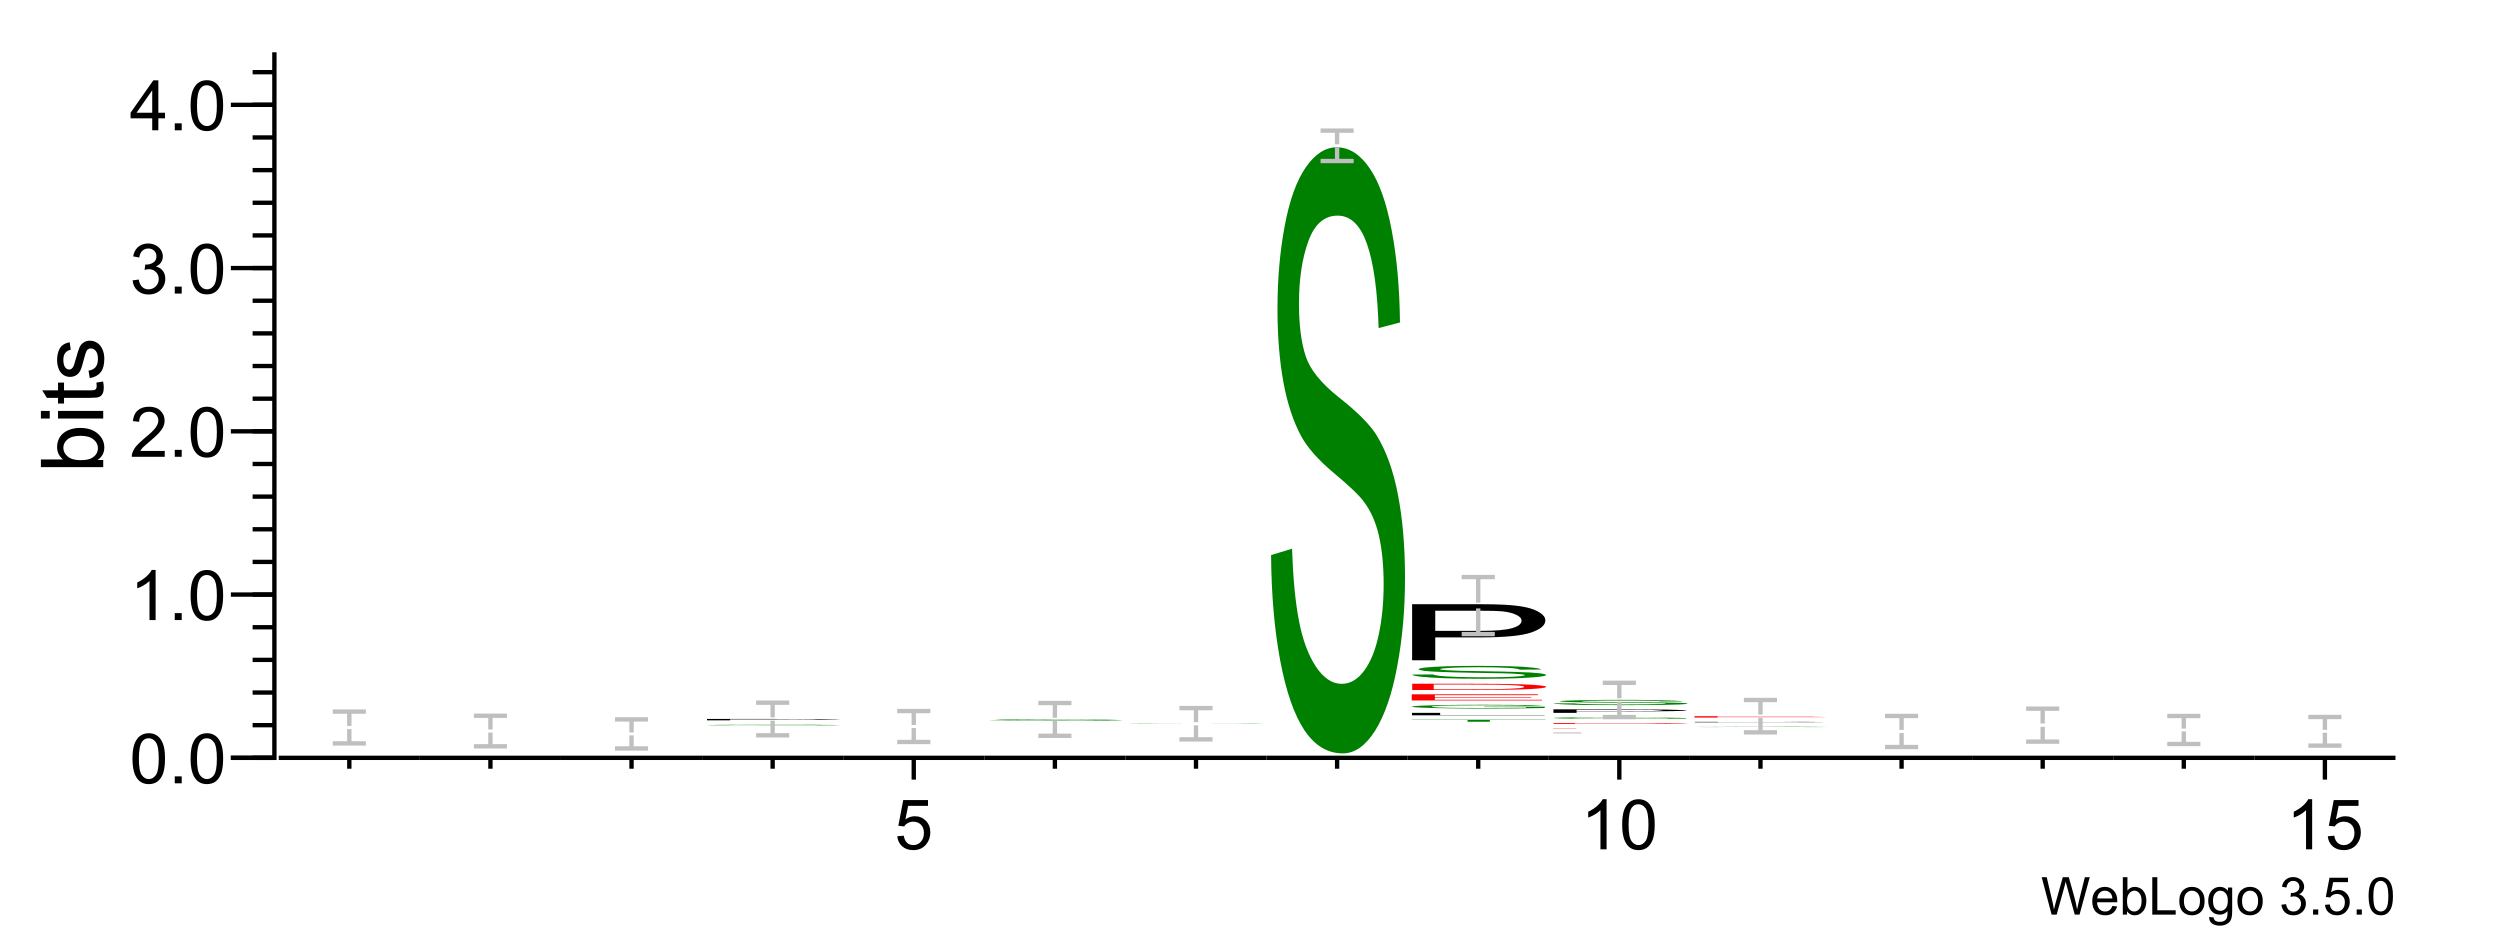 <?xml version="1.0" encoding="UTF-8"?>
<svg xmlns="http://www.w3.org/2000/svg" xmlns:xlink="http://www.w3.org/1999/xlink" width="287pt" height="107pt" viewBox="0 0 287 107" version="1.1">
<defs>
<g>
<symbol overflow="visible" id="glyph0-0">
<path style="stroke:none;" d="M 0.75 0 L 0.75 -3.75 L 3.75 -3.75 L 3.75 0 Z M 0.844 -0.094 L 3.656 -0.094 L 3.656 -3.656 L 0.844 -3.656 Z M 0.844 -0.094 "/>
</symbol>
<symbol overflow="visible" id="glyph0-1">
<path style="stroke:none;" d="M 1.219 0 L 0.078 -4.297 L 0.656 -4.297 L 1.312 -1.484 C 1.383 -1.18 1.441 -0.883 1.484 -0.594 C 1.598 -1.062 1.664 -1.328 1.688 -1.391 L 2.5 -4.297 L 3.188 -4.297 L 3.797 -2.125 C 3.953 -1.582 4.066 -1.07 4.141 -0.594 C 4.191 -0.875 4.258 -1.188 4.344 -1.531 L 5.031 -4.297 L 5.594 -4.297 L 4.422 0 L 3.875 0 L 2.969 -3.266 C 2.883 -3.547 2.836 -3.719 2.828 -3.781 C 2.785 -3.582 2.742 -3.41 2.703 -3.266 L 1.797 0 Z M 1.219 0 "/>
</symbol>
<symbol overflow="visible" id="glyph0-2">
<path style="stroke:none;" d="M 2.531 -1 L 3.078 -0.938 C 2.984 -0.613 2.82 -0.363 2.594 -0.188 C 2.363 -0.008 2.066 0.078 1.703 0.078 C 1.242 0.078 0.879 -0.062 0.609 -0.344 C 0.348 -0.625 0.219 -1.02 0.219 -1.531 C 0.219 -2.051 0.352 -2.457 0.625 -2.75 C 0.895 -3.039 1.242 -3.188 1.672 -3.188 C 2.086 -3.188 2.426 -3.039 2.688 -2.75 C 2.957 -2.469 3.094 -2.07 3.094 -1.562 C 3.094 -1.531 3.086 -1.484 3.078 -1.422 L 0.766 -1.422 C 0.785 -1.078 0.879 -0.812 1.047 -0.625 C 1.223 -0.445 1.441 -0.359 1.703 -0.359 C 1.898 -0.359 2.066 -0.41 2.203 -0.516 C 2.336 -0.617 2.445 -0.781 2.531 -1 Z M 0.797 -1.859 L 2.531 -1.859 C 2.508 -2.117 2.441 -2.312 2.328 -2.438 C 2.16 -2.645 1.941 -2.75 1.672 -2.75 C 1.43 -2.75 1.227 -2.664 1.062 -2.5 C 0.906 -2.344 0.816 -2.129 0.797 -1.859 Z M 0.797 -1.859 "/>
</symbol>
<symbol overflow="visible" id="glyph0-3">
<path style="stroke:none;" d="M 0.875 0 L 0.391 0 L 0.391 -4.297 L 0.922 -4.297 L 0.922 -2.766 C 1.141 -3.047 1.422 -3.188 1.766 -3.188 C 1.961 -3.188 2.145 -3.145 2.312 -3.062 C 2.488 -2.988 2.629 -2.879 2.734 -2.734 C 2.848 -2.598 2.938 -2.43 3 -2.234 C 3.062 -2.035 3.094 -1.828 3.094 -1.609 C 3.094 -1.066 2.957 -0.648 2.688 -0.359 C 2.426 -0.066 2.113 0.078 1.75 0.078 C 1.383 0.078 1.094 -0.078 0.875 -0.391 Z M 0.875 -1.578 C 0.875 -1.203 0.926 -0.93 1.031 -0.766 C 1.195 -0.492 1.422 -0.359 1.703 -0.359 C 1.93 -0.359 2.129 -0.457 2.297 -0.656 C 2.461 -0.863 2.547 -1.164 2.547 -1.562 C 2.547 -1.969 2.461 -2.266 2.297 -2.453 C 2.141 -2.648 1.945 -2.75 1.719 -2.75 C 1.488 -2.75 1.289 -2.645 1.125 -2.438 C 0.957 -2.238 0.875 -1.953 0.875 -1.578 Z M 0.875 -1.578 "/>
</symbol>
<symbol overflow="visible" id="glyph0-4">
<path style="stroke:none;" d="M 0.438 0 L 0.438 -4.297 L 1.016 -4.297 L 1.016 -0.5 L 3.125 -0.5 L 3.125 0 Z M 0.438 0 "/>
</symbol>
<symbol overflow="visible" id="glyph0-5">
<path style="stroke:none;" d="M 0.203 -1.562 C 0.203 -2.133 0.363 -2.562 0.688 -2.844 C 0.945 -3.07 1.27 -3.188 1.656 -3.188 C 2.082 -3.188 2.43 -3.047 2.703 -2.766 C 2.973 -2.484 3.109 -2.094 3.109 -1.594 C 3.109 -1.195 3.047 -0.883 2.922 -0.656 C 2.805 -0.426 2.633 -0.242 2.406 -0.109 C 2.176 0.016 1.926 0.078 1.656 0.078 C 1.219 0.078 0.863 -0.062 0.594 -0.344 C 0.332 -0.625 0.203 -1.031 0.203 -1.562 Z M 0.734 -1.562 C 0.734 -1.156 0.82 -0.852 1 -0.656 C 1.176 -0.457 1.395 -0.359 1.656 -0.359 C 1.914 -0.359 2.133 -0.457 2.312 -0.656 C 2.488 -0.863 2.578 -1.172 2.578 -1.578 C 2.578 -1.961 2.488 -2.254 2.312 -2.453 C 2.133 -2.648 1.914 -2.75 1.656 -2.75 C 1.395 -2.75 1.176 -2.648 1 -2.453 C 0.82 -2.254 0.734 -1.957 0.734 -1.562 Z M 0.734 -1.562 "/>
</symbol>
<symbol overflow="visible" id="glyph0-6">
<path style="stroke:none;" d="M 0.297 0.266 L 0.812 0.328 C 0.832 0.492 0.891 0.613 0.984 0.688 C 1.117 0.781 1.301 0.828 1.531 0.828 C 1.77 0.828 1.957 0.773 2.094 0.672 C 2.227 0.578 2.316 0.441 2.359 0.266 C 2.391 0.16 2.406 -0.062 2.406 -0.406 C 2.164 -0.133 1.875 0 1.531 0 C 1.102 0 0.77 -0.148 0.531 -0.453 C 0.301 -0.766 0.188 -1.141 0.188 -1.578 C 0.188 -1.867 0.238 -2.141 0.344 -2.391 C 0.457 -2.641 0.613 -2.832 0.812 -2.969 C 1.02 -3.113 1.266 -3.188 1.547 -3.188 C 1.91 -3.188 2.211 -3.035 2.453 -2.734 L 2.453 -3.109 L 2.938 -3.109 L 2.938 -0.422 C 2.938 0.066 2.883 0.41 2.781 0.609 C 2.688 0.805 2.531 0.961 2.312 1.078 C 2.102 1.203 1.844 1.266 1.531 1.266 C 1.156 1.266 0.852 1.18 0.625 1.016 C 0.395 0.848 0.285 0.598 0.297 0.266 Z M 0.734 -1.609 C 0.734 -1.203 0.812 -0.906 0.969 -0.719 C 1.133 -0.531 1.344 -0.438 1.594 -0.438 C 1.832 -0.438 2.031 -0.531 2.188 -0.719 C 2.352 -0.906 2.438 -1.195 2.438 -1.594 C 2.438 -1.977 2.352 -2.266 2.188 -2.453 C 2.02 -2.648 1.816 -2.75 1.578 -2.75 C 1.348 -2.75 1.148 -2.648 0.984 -2.453 C 0.816 -2.266 0.734 -1.984 0.734 -1.609 Z M 0.734 -1.609 "/>
</symbol>
<symbol overflow="visible" id="glyph0-7">
<path style="stroke:none;" d=""/>
</symbol>
<symbol overflow="visible" id="glyph0-8">
<path style="stroke:none;" d="M 0.25 -1.141 L 0.781 -1.203 C 0.844 -0.898 0.945 -0.68 1.094 -0.547 C 1.238 -0.422 1.414 -0.359 1.625 -0.359 C 1.875 -0.359 2.082 -0.441 2.25 -0.609 C 2.414 -0.785 2.5 -1 2.5 -1.25 C 2.5 -1.5 2.422 -1.703 2.266 -1.859 C 2.109 -2.016 1.91 -2.094 1.672 -2.094 C 1.566 -2.094 1.441 -2.07 1.297 -2.031 L 1.344 -2.5 C 1.383 -2.488 1.414 -2.484 1.438 -2.484 C 1.656 -2.484 1.852 -2.539 2.031 -2.656 C 2.219 -2.781 2.312 -2.961 2.312 -3.203 C 2.312 -3.398 2.242 -3.562 2.109 -3.688 C 1.984 -3.812 1.816 -3.875 1.609 -3.875 C 1.398 -3.875 1.227 -3.812 1.094 -3.688 C 0.957 -3.562 0.867 -3.367 0.828 -3.109 L 0.312 -3.203 C 0.375 -3.555 0.52 -3.828 0.75 -4.016 C 0.977 -4.211 1.258 -4.312 1.594 -4.312 C 1.832 -4.312 2.051 -4.258 2.25 -4.156 C 2.445 -4.062 2.598 -3.926 2.703 -3.75 C 2.805 -3.57 2.859 -3.391 2.859 -3.203 C 2.859 -3.016 2.805 -2.844 2.703 -2.688 C 2.609 -2.539 2.461 -2.422 2.266 -2.328 C 2.516 -2.266 2.707 -2.141 2.844 -1.953 C 2.988 -1.773 3.062 -1.547 3.062 -1.266 C 3.062 -0.891 2.926 -0.57 2.656 -0.312 C 2.383 -0.051 2.039 0.078 1.625 0.078 C 1.238 0.078 0.922 -0.031 0.672 -0.25 C 0.43 -0.477 0.289 -0.773 0.25 -1.141 Z M 0.25 -1.141 "/>
</symbol>
<symbol overflow="visible" id="glyph0-9">
<path style="stroke:none;" d="M 0.547 0 L 0.547 -0.594 L 1.141 -0.594 L 1.141 0 Z M 0.547 0 "/>
</symbol>
<symbol overflow="visible" id="glyph0-10">
<path style="stroke:none;" d="M 0.25 -1.125 L 0.797 -1.172 C 0.836 -0.898 0.93 -0.695 1.078 -0.562 C 1.234 -0.426 1.414 -0.359 1.625 -0.359 C 1.883 -0.359 2.098 -0.453 2.266 -0.641 C 2.441 -0.836 2.531 -1.094 2.531 -1.406 C 2.531 -1.707 2.445 -1.941 2.281 -2.109 C 2.113 -2.285 1.895 -2.375 1.625 -2.375 C 1.445 -2.375 1.289 -2.336 1.156 -2.266 C 1.02 -2.191 0.914 -2.094 0.844 -1.969 L 0.344 -2.031 L 0.766 -4.234 L 2.891 -4.234 L 2.891 -3.734 L 1.188 -3.734 L 0.953 -2.578 C 1.211 -2.754 1.484 -2.844 1.766 -2.844 C 2.141 -2.844 2.453 -2.711 2.703 -2.453 C 2.961 -2.191 3.094 -1.859 3.094 -1.453 C 3.094 -1.066 2.977 -0.734 2.75 -0.453 C 2.477 -0.098 2.102 0.078 1.625 0.078 C 1.238 0.078 0.922 -0.031 0.672 -0.25 C 0.422 -0.469 0.281 -0.758 0.25 -1.125 Z M 0.25 -1.125 "/>
</symbol>
<symbol overflow="visible" id="glyph0-11">
<path style="stroke:none;" d="M 0.25 -2.125 C 0.25 -2.625 0.301 -3.031 0.406 -3.344 C 0.508 -3.656 0.664 -3.895 0.875 -4.062 C 1.082 -4.227 1.344 -4.312 1.656 -4.312 C 1.883 -4.312 2.082 -4.266 2.25 -4.172 C 2.426 -4.078 2.57 -3.941 2.688 -3.766 C 2.801 -3.598 2.891 -3.383 2.953 -3.125 C 3.016 -2.875 3.047 -2.539 3.047 -2.125 C 3.047 -1.613 2.992 -1.203 2.891 -0.891 C 2.785 -0.586 2.629 -0.348 2.422 -0.172 C 2.223 -0.004 1.969 0.078 1.656 0.078 C 1.238 0.078 0.91 -0.07 0.672 -0.375 C 0.391 -0.727 0.25 -1.312 0.25 -2.125 Z M 0.797 -2.125 C 0.797 -1.414 0.875 -0.941 1.031 -0.703 C 1.195 -0.473 1.406 -0.359 1.656 -0.359 C 1.895 -0.359 2.098 -0.473 2.266 -0.703 C 2.43 -0.941 2.516 -1.414 2.516 -2.125 C 2.516 -2.82 2.43 -3.285 2.266 -3.516 C 2.098 -3.754 1.891 -3.875 1.641 -3.875 C 1.398 -3.875 1.207 -3.77 1.062 -3.562 C 0.883 -3.301 0.797 -2.82 0.797 -2.125 Z M 0.797 -2.125 "/>
</symbol>
<symbol overflow="visible" id="glyph1-0">
<path style="stroke:none;" d="M 1 0 L 1 -5 L 5 -5 L 5 0 Z M 1.125 -0.125 L 4.875 -0.125 L 4.875 -4.875 L 1.125 -4.875 Z M 1.125 -0.125 "/>
</symbol>
<symbol overflow="visible" id="glyph1-1">
<path style="stroke:none;" d="M 0.328 -2.828 C 0.328 -3.504 0.395 -4.047 0.531 -4.453 C 0.676 -4.867 0.883 -5.188 1.156 -5.406 C 1.438 -5.633 1.785 -5.75 2.203 -5.75 C 2.504 -5.75 2.77 -5.688 3 -5.562 C 3.238 -5.438 3.43 -5.258 3.578 -5.031 C 3.734 -4.801 3.852 -4.516 3.938 -4.172 C 4.02 -3.836 4.062 -3.391 4.062 -2.828 C 4.062 -2.148 3.992 -1.602 3.859 -1.188 C 3.723 -0.781 3.516 -0.461 3.234 -0.234 C 2.961 -0.016 2.617 0.094 2.203 0.094 C 1.648 0.094 1.219 -0.102 0.906 -0.5 C 0.52 -0.977 0.328 -1.754 0.328 -2.828 Z M 1.062 -2.828 C 1.062 -1.891 1.172 -1.266 1.391 -0.953 C 1.609 -0.641 1.879 -0.484 2.203 -0.484 C 2.523 -0.484 2.797 -0.641 3.016 -0.953 C 3.234 -1.266 3.344 -1.891 3.344 -2.828 C 3.344 -3.766 3.234 -4.391 3.016 -4.703 C 2.797 -5.016 2.52 -5.172 2.188 -5.172 C 1.863 -5.172 1.609 -5.035 1.422 -4.766 C 1.18 -4.41 1.062 -3.766 1.062 -2.828 Z M 1.062 -2.828 "/>
</symbol>
<symbol overflow="visible" id="glyph1-2">
<path style="stroke:none;" d="M 0.734 0 L 0.734 -0.797 L 1.531 -0.797 L 1.531 0 Z M 0.734 0 "/>
</symbol>
<symbol overflow="visible" id="glyph1-3">
<path style="stroke:none;" d="M 2.984 0 L 2.281 0 L 2.281 -4.484 C 2.113 -4.316 1.891 -4.148 1.609 -3.984 C 1.336 -3.828 1.094 -3.711 0.875 -3.641 L 0.875 -4.312 C 1.27 -4.5 1.613 -4.723 1.906 -4.984 C 2.195 -5.242 2.406 -5.5 2.531 -5.75 L 2.984 -5.75 Z M 2.984 0 "/>
</symbol>
<symbol overflow="visible" id="glyph1-4">
<path style="stroke:none;" d="M 4.031 -0.672 L 4.031 0 L 0.25 0 C 0.238 -0.164 0.266 -0.328 0.328 -0.484 C 0.422 -0.742 0.57 -1 0.781 -1.25 C 1 -1.5 1.305 -1.789 1.703 -2.125 C 2.328 -2.633 2.75 -3.035 2.969 -3.328 C 3.188 -3.629 3.297 -3.91 3.297 -4.172 C 3.297 -4.453 3.195 -4.688 3 -4.875 C 2.801 -5.07 2.539 -5.172 2.219 -5.172 C 1.883 -5.172 1.613 -5.066 1.406 -4.859 C 1.207 -4.66 1.102 -4.379 1.094 -4.016 L 0.375 -4.094 C 0.426 -4.633 0.613 -5.047 0.938 -5.328 C 1.258 -5.609 1.691 -5.75 2.234 -5.75 C 2.785 -5.75 3.219 -5.598 3.531 -5.297 C 3.852 -4.992 4.016 -4.613 4.016 -4.156 C 4.016 -3.926 3.969 -3.703 3.875 -3.484 C 3.781 -3.266 3.625 -3.031 3.406 -2.781 C 3.195 -2.539 2.836 -2.207 2.328 -1.781 C 1.91 -1.426 1.641 -1.188 1.516 -1.062 C 1.398 -0.938 1.301 -0.805 1.219 -0.672 Z M 4.031 -0.672 "/>
</symbol>
<symbol overflow="visible" id="glyph1-5">
<path style="stroke:none;" d="M 0.344 -1.516 L 1.047 -1.609 C 1.117 -1.211 1.254 -0.926 1.453 -0.75 C 1.648 -0.57 1.883 -0.484 2.156 -0.484 C 2.488 -0.484 2.77 -0.598 3 -0.828 C 3.227 -1.055 3.344 -1.336 3.344 -1.672 C 3.344 -1.992 3.234 -2.258 3.016 -2.469 C 2.805 -2.688 2.539 -2.797 2.219 -2.797 C 2.082 -2.797 1.914 -2.77 1.719 -2.719 L 1.797 -3.328 C 1.848 -3.328 1.891 -3.328 1.922 -3.328 C 2.211 -3.328 2.477 -3.406 2.719 -3.562 C 2.957 -3.719 3.078 -3.957 3.078 -4.281 C 3.078 -4.539 2.988 -4.754 2.812 -4.922 C 2.645 -5.086 2.422 -5.172 2.141 -5.172 C 1.867 -5.172 1.641 -5.082 1.453 -4.906 C 1.273 -4.738 1.16 -4.484 1.109 -4.141 L 0.406 -4.266 C 0.488 -4.734 0.68 -5.098 0.984 -5.359 C 1.297 -5.617 1.676 -5.75 2.125 -5.75 C 2.438 -5.75 2.723 -5.68 2.984 -5.547 C 3.254 -5.41 3.457 -5.227 3.594 -5 C 3.738 -4.77 3.812 -4.523 3.812 -4.266 C 3.812 -4.016 3.742 -3.785 3.609 -3.578 C 3.473 -3.379 3.273 -3.223 3.016 -3.109 C 3.359 -3.023 3.625 -2.859 3.812 -2.609 C 4 -2.367 4.094 -2.062 4.094 -1.688 C 4.094 -1.188 3.91 -0.758 3.547 -0.406 C 3.18 -0.062 2.719 0.109 2.156 0.109 C 1.656 0.109 1.238 -0.039 0.906 -0.344 C 0.57 -0.645 0.383 -1.035 0.344 -1.516 Z M 0.344 -1.516 "/>
</symbol>
<symbol overflow="visible" id="glyph1-6">
<path style="stroke:none;" d="M 2.594 0 L 2.594 -1.375 L 0.109 -1.375 L 0.109 -2.016 L 2.719 -5.734 L 3.297 -5.734 L 3.297 -2.016 L 4.062 -2.016 L 4.062 -1.375 L 3.297 -1.375 L 3.297 0 Z M 2.594 -2.016 L 2.594 -4.594 L 0.797 -2.016 Z M 2.594 -2.016 "/>
</symbol>
<symbol overflow="visible" id="glyph1-7">
<path style="stroke:none;" d="M 0.328 -1.5 L 1.078 -1.562 C 1.129 -1.207 1.254 -0.938 1.453 -0.75 C 1.648 -0.57 1.891 -0.484 2.172 -0.484 C 2.516 -0.484 2.801 -0.609 3.031 -0.859 C 3.27 -1.117 3.391 -1.457 3.391 -1.875 C 3.391 -2.281 3.273 -2.598 3.047 -2.828 C 2.816 -3.055 2.52 -3.172 2.156 -3.172 C 1.938 -3.172 1.734 -3.117 1.547 -3.016 C 1.367 -2.922 1.227 -2.789 1.125 -2.625 L 0.453 -2.703 L 1.016 -5.656 L 3.859 -5.656 L 3.859 -4.984 L 1.578 -4.984 L 1.266 -3.438 C 1.609 -3.676 1.969 -3.797 2.344 -3.797 C 2.844 -3.797 3.266 -3.625 3.609 -3.281 C 3.953 -2.938 4.125 -2.488 4.125 -1.938 C 4.125 -1.426 3.973 -0.977 3.672 -0.594 C 3.305 -0.133 2.805 0.094 2.172 0.094 C 1.648 0.094 1.223 -0.051 0.891 -0.344 C 0.566 -0.633 0.379 -1.02 0.328 -1.5 Z M 0.328 -1.5 "/>
</symbol>
<symbol overflow="visible" id="glyph2-0">
<path style="stroke:none;" d="M 0 -1.25 L -6.25 -1.25 L -6.25 -6.25 L 0 -6.25 Z M -0.156 -1.406 L -0.156 -6.094 L -6.094 -6.094 L -6.094 -1.406 Z M -0.156 -1.406 "/>
</symbol>
<symbol overflow="visible" id="glyph2-1">
<path style="stroke:none;" d="M 0 -1.469 L 0 -0.656 L -7.156 -0.656 L -7.156 -1.531 L -4.609 -1.531 C -5.066 -1.906 -5.297 -2.379 -5.297 -2.953 C -5.297 -3.273 -5.234 -3.578 -5.109 -3.859 C -4.984 -4.141 -4.801 -4.375 -4.562 -4.562 C -4.332 -4.75 -4.051 -4.895 -3.719 -5 C -3.395 -5.102 -3.047 -5.156 -2.672 -5.156 C -1.785 -5.156 -1.098 -4.93 -0.609 -4.484 C -0.117 -4.047 0.125 -3.52 0.125 -2.906 C 0.125 -2.301 -0.133 -1.82 -0.656 -1.469 Z M -2.625 -1.453 C -2.008 -1.453 -1.562 -1.539 -1.281 -1.719 C -0.832 -1.988 -0.609 -2.363 -0.609 -2.844 C -0.609 -3.219 -0.773 -3.547 -1.109 -3.828 C -1.441 -4.109 -1.938 -4.25 -2.594 -4.25 C -3.27 -4.25 -3.77 -4.113 -4.094 -3.844 C -4.414 -3.582 -4.578 -3.258 -4.578 -2.875 C -4.578 -2.488 -4.41 -2.156 -4.078 -1.875 C -3.742 -1.594 -3.258 -1.453 -2.625 -1.453 Z M -2.625 -1.453 "/>
</symbol>
<symbol overflow="visible" id="glyph2-2">
<path style="stroke:none;" d="M -6.141 -0.672 L -7.156 -0.672 L -7.156 -1.547 L -6.141 -1.547 Z M 0 -0.672 L -5.188 -0.672 L -5.188 -1.547 L 0 -1.547 Z M 0 -0.672 "/>
</symbol>
<symbol overflow="visible" id="glyph2-3">
<path style="stroke:none;" d="M -0.781 -2.578 L -0.016 -2.703 C 0.035 -2.453 0.062 -2.234 0.062 -2.047 C 0.062 -1.723 0.016 -1.473 -0.078 -1.297 C -0.18 -1.117 -0.316 -0.992 -0.484 -0.922 C -0.648 -0.859 -0.992 -0.828 -1.516 -0.828 L -4.5 -0.828 L -4.5 -0.172 L -5.188 -0.172 L -5.188 -0.828 L -6.469 -0.828 L -7 -1.688 L -5.188 -1.688 L -5.188 -2.578 L -4.5 -2.578 L -4.5 -1.688 L -1.469 -1.688 C -1.219 -1.688 -1.055 -1.703 -0.984 -1.734 C -0.91 -1.766 -0.852 -1.816 -0.812 -1.891 C -0.77 -1.961 -0.75 -2.062 -0.75 -2.188 C -0.75 -2.289 -0.758 -2.422 -0.781 -2.578 Z M -0.781 -2.578 "/>
</symbol>
<symbol overflow="visible" id="glyph2-4">
<path style="stroke:none;" d="M -1.547 -0.312 L -1.688 -1.172 C -1.332 -1.223 -1.062 -1.359 -0.875 -1.578 C -0.695 -1.805 -0.609 -2.117 -0.609 -2.516 C -0.609 -2.922 -0.688 -3.223 -0.844 -3.422 C -1.008 -3.617 -1.207 -3.719 -1.438 -3.719 C -1.633 -3.719 -1.789 -3.629 -1.906 -3.453 C -1.977 -3.328 -2.078 -3.023 -2.203 -2.547 C -2.359 -1.91 -2.492 -1.469 -2.609 -1.219 C -2.734 -0.969 -2.898 -0.773 -3.109 -0.641 C -3.316 -0.516 -3.551 -0.453 -3.812 -0.453 C -4.039 -0.453 -4.254 -0.504 -4.453 -0.609 C -4.648 -0.711 -4.812 -0.859 -4.938 -1.047 C -5.039 -1.18 -5.125 -1.363 -5.188 -1.594 C -5.258 -1.832 -5.297 -2.086 -5.297 -2.359 C -5.297 -2.766 -5.238 -3.117 -5.125 -3.422 C -5.008 -3.734 -4.848 -3.961 -4.641 -4.109 C -4.441 -4.266 -4.176 -4.367 -3.844 -4.422 L -3.734 -3.562 C -3.992 -3.52 -4.195 -3.406 -4.344 -3.219 C -4.5 -3.031 -4.578 -2.766 -4.578 -2.422 C -4.578 -2.023 -4.508 -1.738 -4.375 -1.562 C -4.25 -1.383 -4.094 -1.297 -3.906 -1.297 C -3.789 -1.297 -3.691 -1.332 -3.609 -1.406 C -3.516 -1.477 -3.438 -1.594 -3.375 -1.75 C -3.344 -1.832 -3.266 -2.094 -3.141 -2.531 C -2.973 -3.145 -2.836 -3.57 -2.734 -3.812 C -2.629 -4.062 -2.473 -4.254 -2.266 -4.391 C -2.066 -4.535 -1.82 -4.609 -1.531 -4.609 C -1.227 -4.609 -0.945 -4.523 -0.688 -4.359 C -0.438 -4.191 -0.238 -3.945 -0.094 -3.625 C 0.051 -3.301 0.125 -2.938 0.125 -2.531 C 0.125 -1.852 -0.016 -1.336 -0.297 -0.984 C -0.578 -0.629 -0.992 -0.406 -1.547 -0.312 Z M -1.547 -0.312 "/>
</symbol>
<symbol overflow="visible" id="glyph3-0">
<path style="stroke:none;" d="M 3.375 0 L 3.375 -0.062 L 16.875 -0.062 L 16.875 0 Z M 3.797 0 L 16.453 0 L 16.453 -0.062 L 3.797 -0.062 Z M 3.797 0 "/>
</symbol>
<symbol overflow="visible" id="glyph3-1">
<path style="stroke:none;" d="M 1.219 -0.031 L 3.625 -0.031 C 3.738 -0.02 4.004 -0.016 4.422 -0.016 C 4.836 -0.016 5.484 -0.016 6.359 -0.016 C 7.242 -0.016 8.234 -0.016 9.328 -0.016 C 10.305 -0.016 11.164 -0.016 11.906 -0.016 C 12.656 -0.016 13.211 -0.016 13.578 -0.016 C 13.953 -0.016 14.141 -0.016 14.141 -0.016 C 14.141 -0.023 13.961 -0.031 13.609 -0.031 C 13.254 -0.031 12.672 -0.031 11.859 -0.031 C 11.348 -0.031 10.203 -0.031 8.422 -0.031 C 6.648 -0.031 5.406 -0.035 4.688 -0.047 C 3.77 -0.047 3.082 -0.047 2.625 -0.047 C 2.176 -0.047 1.953 -0.051 1.953 -0.062 C 1.953 -0.062 2.227 -0.062 2.781 -0.062 C 3.332 -0.07 4.141 -0.078 5.203 -0.078 C 6.266 -0.078 7.445 -0.078 8.75 -0.078 C 10.188 -0.078 11.453 -0.078 12.547 -0.078 C 13.641 -0.078 14.477 -0.07 15.062 -0.062 C 15.656 -0.062 15.973 -0.062 16.016 -0.062 L 13.562 -0.047 C 13.438 -0.055 12.992 -0.062 12.234 -0.062 C 11.473 -0.062 10.348 -0.062 8.859 -0.062 C 7.316 -0.062 6.191 -0.062 5.484 -0.062 C 4.773 -0.062 4.422 -0.062 4.422 -0.062 C 4.422 -0.051 4.672 -0.047 5.172 -0.047 C 5.66 -0.047 6.941 -0.047 9.016 -0.047 C 11.098 -0.047 12.523 -0.047 13.297 -0.047 C 14.422 -0.035 15.25 -0.031 15.781 -0.031 C 16.32 -0.031 16.594 -0.023 16.594 -0.016 C 16.594 -0.016 16.297 -0.008 15.703 0 C 15.117 0 14.273 0 13.172 0 C 12.066 0 10.828 0 9.453 0 C 7.703 0 6.234 0 5.047 0 C 3.867 0 2.941 0 2.266 0 C 1.598 -0.008 1.25 -0.02 1.219 -0.031 Z M 1.219 -0.031 "/>
</symbol>
<symbol overflow="visible" id="glyph4-0">
<path style="stroke:none;" d="M 3.5 0 L 3.5 -0.125 L 17.5 -0.125 L 17.5 0 Z M 3.938 0 L 17.062 0 L 17.062 -0.125 L 3.938 -0.125 Z M 3.938 0 "/>
</symbol>
<symbol overflow="visible" id="glyph4-1">
<path style="stroke:none;" d="M 2.156 0 L 2.156 -0.156 L 9.719 -0.156 C 11.051 -0.156 12.066 -0.148 12.766 -0.141 C 13.754 -0.141 14.582 -0.141 15.25 -0.141 C 15.914 -0.141 16.445 -0.133 16.844 -0.125 C 17.25 -0.125 17.453 -0.117 17.453 -0.109 C 17.453 -0.098 16.91 -0.086 15.828 -0.078 C 14.742 -0.066 12.785 -0.062 9.953 -0.062 L 4.812 -0.062 L 4.812 0 Z M 4.812 -0.078 L 10 -0.078 C 11.707 -0.078 12.922 -0.078 13.641 -0.078 C 14.359 -0.086 14.719 -0.098 14.719 -0.109 C 14.719 -0.109 14.504 -0.109 14.078 -0.109 C 13.66 -0.117 13.109 -0.125 12.422 -0.125 C 11.973 -0.125 11.145 -0.125 9.938 -0.125 L 4.812 -0.125 Z M 4.812 -0.078 "/>
</symbol>
<symbol overflow="visible" id="glyph5-0">
<path style="stroke:none;" d="M 3.375 0 L 3.375 -0.141 L 16.875 -0.141 L 16.875 0 Z M 3.797 0 L 16.453 0 L 16.453 -0.141 L 3.797 -0.141 Z M 3.797 0 "/>
</symbol>
<symbol overflow="visible" id="glyph5-1">
<path style="stroke:none;" d="M 1.219 -0.047 L 3.625 -0.047 C 3.738 -0.047 4.004 -0.039 4.422 -0.031 C 4.836 -0.031 5.484 -0.023 6.359 -0.016 C 7.242 -0.016 8.234 -0.016 9.328 -0.016 C 10.305 -0.016 11.164 -0.016 11.906 -0.016 C 12.656 -0.023 13.211 -0.031 13.578 -0.031 C 13.953 -0.031 14.141 -0.035 14.141 -0.047 C 14.141 -0.047 13.961 -0.047 13.609 -0.047 C 13.254 -0.055 12.672 -0.062 11.859 -0.062 C 11.348 -0.062 10.203 -0.062 8.422 -0.062 C 6.648 -0.07 5.406 -0.078 4.688 -0.078 C 3.77 -0.086 3.082 -0.094 2.625 -0.094 C 2.176 -0.102 1.953 -0.113 1.953 -0.125 C 1.953 -0.125 2.227 -0.129 2.781 -0.141 C 3.332 -0.148 4.141 -0.156 5.203 -0.156 C 6.266 -0.164 7.445 -0.172 8.75 -0.172 C 10.188 -0.172 11.453 -0.164 12.547 -0.156 C 13.641 -0.156 14.477 -0.148 15.062 -0.141 C 15.656 -0.129 15.973 -0.117 16.016 -0.109 L 13.562 -0.109 C 13.438 -0.117 12.992 -0.125 12.234 -0.125 C 11.473 -0.133 10.348 -0.141 8.859 -0.141 C 7.316 -0.141 6.191 -0.133 5.484 -0.125 C 4.773 -0.125 4.422 -0.125 4.422 -0.125 C 4.422 -0.113 4.672 -0.109 5.172 -0.109 C 5.66 -0.098 6.941 -0.094 9.016 -0.094 C 11.098 -0.094 12.523 -0.086 13.297 -0.078 C 14.422 -0.078 15.25 -0.07 15.781 -0.062 C 16.32 -0.062 16.594 -0.055 16.594 -0.047 C 16.594 -0.035 16.297 -0.023 15.703 -0.016 C 15.117 -0.016 14.273 -0.008 13.172 0 C 12.066 0 10.828 0 9.453 0 C 7.703 0 6.234 0 5.047 0 C 3.867 -0.008 2.941 -0.016 2.266 -0.016 C 1.598 -0.023 1.25 -0.035 1.219 -0.047 Z M 1.219 -0.047 "/>
</symbol>
<symbol overflow="visible" id="glyph6-0">
<path style="stroke:none;" d="M 3.375 0 L 3.375 -0.016 L 16.875 -0.016 L 16.875 0 Z M 3.797 0 L 16.453 0 L 16.453 -0.016 L 3.797 -0.016 Z M 3.797 0 "/>
</symbol>
<symbol overflow="visible" id="glyph6-1">
<path style="stroke:none;" d="M 1.219 -0.016 L 3.625 -0.016 C 3.738 -0.004 4.004 0 4.422 0 C 4.836 0 5.484 0 6.359 0 C 7.242 0 8.234 0 9.328 0 C 10.305 0 11.164 0 11.906 0 C 12.656 0 13.211 0 13.578 0 C 13.953 0 14.141 0 14.141 0 C 14.141 -0.008 13.961 -0.016 13.609 -0.016 C 13.254 -0.016 12.672 -0.016 11.859 -0.016 C 11.348 -0.016 10.203 -0.016 8.422 -0.016 C 6.648 -0.016 5.406 -0.016 4.688 -0.016 C 3.77 -0.016 3.082 -0.016 2.625 -0.016 C 2.176 -0.016 1.953 -0.016 1.953 -0.016 C 1.953 -0.016 2.227 -0.016 2.781 -0.016 C 3.332 -0.023 4.141 -0.031 5.203 -0.031 C 6.266 -0.031 7.445 -0.031 8.75 -0.031 C 10.188 -0.031 11.453 -0.031 12.547 -0.031 C 13.641 -0.031 14.477 -0.023 15.062 -0.016 C 15.656 -0.016 15.973 -0.016 16.016 -0.016 L 13.562 -0.016 C 13.438 -0.016 12.992 -0.016 12.234 -0.016 C 11.473 -0.023 10.348 -0.031 8.859 -0.031 C 7.316 -0.031 6.191 -0.023 5.484 -0.016 C 4.773 -0.016 4.422 -0.016 4.422 -0.016 C 4.422 -0.016 4.672 -0.016 5.172 -0.016 C 5.66 -0.016 6.941 -0.016 9.016 -0.016 C 11.098 -0.016 12.523 -0.016 13.297 -0.016 C 14.422 -0.016 15.25 -0.016 15.781 -0.016 C 16.32 -0.016 16.594 -0.008 16.594 0 C 16.594 0 16.297 0 15.703 0 C 15.117 0 14.273 0 13.172 0 C 12.066 0 10.828 0 9.453 0 C 7.703 0 6.234 0 5.047 0 C 3.867 0 2.941 0 2.266 0 C 1.598 0 1.25 -0.004 1.219 -0.016 Z M 1.219 -0.016 "/>
</symbol>
<symbol overflow="visible" id="glyph7-0">
<path style="stroke:none;" d="M 3.375 0 L 3.375 -58.75 L 16.875 -58.75 L 16.875 0 Z M 3.797 -1.469 L 16.453 -1.469 L 16.453 -57.281 L 3.797 -57.281 Z M 3.797 -1.469 "/>
</symbol>
<symbol overflow="visible" id="glyph7-1">
<path style="stroke:none;" d="M 1.219 -21.625 L 3.625 -22.359 C 3.738 -18.984 4.004 -16.219 4.422 -14.062 C 4.836 -11.906 5.484 -10.16 6.359 -8.828 C 7.242 -7.504 8.234 -6.844 9.328 -6.844 C 10.305 -6.844 11.164 -7.348 11.906 -8.359 C 12.656 -9.367 13.211 -10.75 13.578 -12.5 C 13.953 -14.258 14.141 -16.18 14.141 -18.266 C 14.141 -20.379 13.961 -22.223 13.609 -23.797 C 13.254 -25.367 12.672 -26.691 11.859 -27.766 C 11.348 -28.473 10.203 -29.566 8.422 -31.047 C 6.648 -32.535 5.406 -33.938 4.688 -35.25 C 3.77 -36.938 3.082 -39.023 2.625 -41.516 C 2.176 -44.004 1.953 -46.797 1.953 -49.891 C 1.953 -53.285 2.227 -56.457 2.781 -59.406 C 3.332 -62.363 4.141 -64.609 5.203 -66.141 C 6.266 -67.672 7.445 -68.438 8.75 -68.438 C 10.188 -68.438 11.453 -67.629 12.547 -66.016 C 13.641 -64.41 14.477 -62.047 15.062 -58.922 C 15.656 -55.805 15.973 -52.273 16.016 -48.328 L 13.562 -47.688 C 13.438 -51.938 12.992 -55.148 12.234 -57.328 C 11.473 -59.504 10.348 -60.594 8.859 -60.594 C 7.316 -60.594 6.191 -59.602 5.484 -57.625 C 4.773 -55.656 4.422 -53.273 4.422 -50.484 C 4.422 -48.066 4.672 -46.078 5.172 -44.516 C 5.66 -42.961 6.941 -41.363 9.016 -39.719 C 11.098 -38.082 12.523 -36.656 13.297 -35.438 C 14.422 -33.625 15.25 -31.332 15.781 -28.562 C 16.32 -25.801 16.594 -22.613 16.594 -19 C 16.594 -15.414 16.297 -12.039 15.703 -8.875 C 15.117 -5.707 14.273 -3.242 13.172 -1.484 C 12.066 0.266 10.828 1.141 9.453 1.141 C 7.703 1.141 6.234 0.254 5.047 -1.516 C 3.867 -3.285 2.941 -5.953 2.266 -9.516 C 1.598 -13.086 1.25 -17.125 1.219 -21.625 Z M 1.219 -21.625 "/>
</symbol>
<symbol overflow="visible" id="glyph8-0">
<path style="stroke:none;" d="M 3.375 0 L 3.375 -0.203 L 16.875 -0.203 L 16.875 0 Z M 3.797 0 L 16.453 0 L 16.453 -0.203 L 3.797 -0.203 Z M 3.797 0 "/>
</symbol>
<symbol overflow="visible" id="glyph8-1">
<path style="stroke:none;" d="M 7 0 L 7 -0.203 L 0.641 -0.203 L 0.641 -0.234 L 15.953 -0.234 L 15.953 -0.203 L 9.562 -0.203 L 9.562 0 Z M 7 0 "/>
</symbol>
<symbol overflow="visible" id="glyph9-0">
<path style="stroke:none;" d="M 4.25 0 L 4.25 -0.25 L 21.25 -0.25 L 21.25 0 Z M 4.781 0 L 20.719 0 L 20.719 -0.234 L 4.781 -0.234 Z M 4.781 0 "/>
</symbol>
<symbol overflow="visible" id="glyph9-1">
<path style="stroke:none;" d="M 2.484 0 L 2.484 -0.281 L 5.719 -0.281 L 5.719 -0.031 L 17.703 -0.031 L 17.703 0 Z M 2.484 0 "/>
</symbol>
<symbol overflow="visible" id="glyph10-0">
<path style="stroke:none;" d="M 2.875 0 L 2.875 -0.359 L 14.375 -0.359 L 14.375 0 Z M 3.234 -0.016 L 14.016 -0.016 L 14.016 -0.344 L 3.234 -0.344 Z M 3.234 -0.016 "/>
</symbol>
<symbol overflow="visible" id="glyph10-1">
<path style="stroke:none;" d="M 9.484 -0.156 L 9.484 -0.203 L 16.453 -0.203 L 16.453 -0.047 C 15.379 -0.035 14.273 -0.02 13.141 0 C 12.004 0.008 10.836 0.016 9.641 0.016 C 8.016 0.016 6.539 0.004 5.219 -0.016 C 3.906 -0.035 2.91 -0.062 2.234 -0.094 C 1.555 -0.125 1.219 -0.16 1.219 -0.203 C 1.219 -0.242 1.551 -0.281 2.219 -0.312 C 2.895 -0.344 3.863 -0.367 5.125 -0.391 C 6.383 -0.41 7.832 -0.422 9.469 -0.422 C 10.656 -0.422 11.727 -0.414 12.688 -0.406 C 13.656 -0.395 14.41 -0.379 14.953 -0.359 C 15.504 -0.348 15.922 -0.328 16.203 -0.297 L 14.234 -0.281 C 13.992 -0.301 13.688 -0.316 13.312 -0.328 C 12.945 -0.336 12.422 -0.344 11.734 -0.344 C 11.055 -0.352 10.305 -0.359 9.484 -0.359 C 8.484 -0.359 7.617 -0.352 6.891 -0.344 C 6.172 -0.344 5.586 -0.336 5.141 -0.328 C 4.691 -0.316 4.344 -0.301 4.094 -0.281 C 3.676 -0.258 3.469 -0.234 3.469 -0.203 C 3.469 -0.172 3.719 -0.141 4.219 -0.109 C 4.727 -0.086 5.469 -0.07 6.438 -0.062 C 7.406 -0.051 8.43 -0.047 9.516 -0.047 C 10.453 -0.047 11.367 -0.051 12.266 -0.062 C 13.172 -0.07 13.852 -0.078 14.312 -0.078 L 14.312 -0.156 Z M 9.484 -0.156 "/>
</symbol>
<symbol overflow="visible" id="glyph11-0">
<path style="stroke:none;" d="M 3.5 0 L 3.5 -0.609 L 17.5 -0.609 L 17.5 0 Z M 3.938 -0.016 L 17.062 -0.016 L 17.062 -0.594 L 3.938 -0.594 Z M 3.938 -0.016 "/>
</symbol>
<symbol overflow="visible" id="glyph11-1">
<path style="stroke:none;" d="M 2.219 0 L 2.219 -0.703 L 16.703 -0.703 L 16.703 -0.609 L 4.875 -0.609 L 4.875 -0.391 L 15.953 -0.391 L 15.953 -0.328 L 4.875 -0.328 L 4.875 -0.078 L 17.172 -0.078 L 17.172 0 Z M 2.219 0 "/>
</symbol>
<symbol overflow="visible" id="glyph12-0">
<path style="stroke:none;" d="M 3.25 0 L 3.25 -0.625 L 16.25 -0.625 L 16.25 0 Z M 3.656 -0.016 L 15.844 -0.016 L 15.844 -0.609 L 3.656 -0.609 Z M 3.656 -0.016 "/>
</symbol>
<symbol overflow="visible" id="glyph12-1">
<path style="stroke:none;" d="M 2 0 L 2 -0.719 L 8.422 -0.719 C 9.867 -0.719 10.973 -0.711 11.734 -0.703 C 12.797 -0.691 13.703 -0.676 14.453 -0.656 C 15.441 -0.625 16.176 -0.582 16.656 -0.531 C 17.145 -0.477 17.391 -0.422 17.391 -0.359 C 17.391 -0.305 17.223 -0.258 16.891 -0.219 C 16.566 -0.176 16.145 -0.141 15.625 -0.109 C 15.113 -0.086 14.551 -0.066 13.938 -0.047 C 13.32 -0.035 12.578 -0.023 11.703 -0.016 C 10.836 -0.004 9.844 0 8.719 0 Z M 4.469 -0.078 L 8.438 -0.078 C 9.664 -0.078 10.629 -0.082 11.328 -0.094 C 12.023 -0.102 12.582 -0.117 13 -0.141 C 13.582 -0.16 14.035 -0.188 14.359 -0.219 C 14.691 -0.258 14.859 -0.305 14.859 -0.359 C 14.859 -0.43 14.535 -0.488 13.891 -0.531 C 13.254 -0.57 12.477 -0.598 11.562 -0.609 C 10.906 -0.617 9.844 -0.625 8.375 -0.625 L 4.469 -0.625 Z M 4.469 -0.078 "/>
</symbol>
<symbol overflow="visible" id="glyph13-0">
<path style="stroke:none;" d="M 3.375 0 L 3.375 -1.25 L 16.875 -1.25 L 16.875 0 Z M 3.797 -0.031 L 16.453 -0.031 L 16.453 -1.219 L 3.797 -1.219 Z M 3.797 -0.031 "/>
</symbol>
<symbol overflow="visible" id="glyph13-1">
<path style="stroke:none;" d="M 1.219 -0.453 L 3.625 -0.469 C 3.738 -0.406 4.004 -0.348 4.422 -0.297 C 4.836 -0.254 5.484 -0.219 6.359 -0.188 C 7.242 -0.156 8.234 -0.141 9.328 -0.141 C 10.305 -0.141 11.164 -0.148 11.906 -0.172 C 12.656 -0.191 13.211 -0.223 13.578 -0.266 C 13.953 -0.305 14.141 -0.348 14.141 -0.391 C 14.141 -0.43 13.961 -0.469 13.609 -0.5 C 13.254 -0.539 12.672 -0.57 11.859 -0.594 C 11.348 -0.602 10.203 -0.625 8.422 -0.656 C 6.648 -0.688 5.406 -0.719 4.688 -0.75 C 3.77 -0.781 3.082 -0.82 2.625 -0.875 C 2.176 -0.938 1.953 -1 1.953 -1.062 C 1.953 -1.133 2.227 -1.203 2.781 -1.266 C 3.332 -1.328 4.141 -1.375 5.203 -1.406 C 6.266 -1.438 7.445 -1.453 8.75 -1.453 C 10.188 -1.453 11.453 -1.438 12.547 -1.406 C 13.641 -1.375 14.477 -1.32 15.062 -1.25 C 15.656 -1.188 15.973 -1.113 16.016 -1.031 L 13.562 -1.016 C 13.438 -1.109 12.992 -1.176 12.234 -1.219 C 11.473 -1.27 10.348 -1.297 8.859 -1.297 C 7.316 -1.297 6.191 -1.27 5.484 -1.219 C 4.773 -1.176 4.422 -1.129 4.422 -1.078 C 4.422 -1.023 4.672 -0.984 5.172 -0.953 C 5.66 -0.91 6.941 -0.875 9.016 -0.844 C 11.098 -0.812 12.523 -0.781 13.297 -0.75 C 14.422 -0.719 15.25 -0.672 15.781 -0.609 C 16.32 -0.547 16.594 -0.477 16.594 -0.406 C 16.594 -0.332 16.297 -0.258 15.703 -0.188 C 15.117 -0.125 14.273 -0.07 13.172 -0.031 C 12.066 0.008 10.828 0.031 9.453 0.031 C 7.703 0.031 6.234 0.008 5.047 -0.031 C 3.867 -0.07 2.941 -0.129 2.266 -0.203 C 1.598 -0.273 1.25 -0.359 1.219 -0.453 Z M 1.219 -0.453 "/>
</symbol>
<symbol overflow="visible" id="glyph14-0">
<path style="stroke:none;" d="M 3.5 0 L 3.5 -5.625 L 17.5 -5.625 L 17.5 0 Z M 3.938 -0.141 L 17.062 -0.141 L 17.062 -5.484 L 3.938 -5.484 Z M 3.938 -0.141 "/>
</symbol>
<symbol overflow="visible" id="glyph14-1">
<path style="stroke:none;" d="M 2.156 0 L 2.156 -6.438 L 9.719 -6.438 C 11.051 -6.438 12.066 -6.414 12.766 -6.375 C 13.754 -6.32 14.582 -6.223 15.25 -6.078 C 15.914 -5.93 16.445 -5.723 16.844 -5.453 C 17.25 -5.191 17.453 -4.898 17.453 -4.578 C 17.453 -4.023 16.91 -3.562 15.828 -3.188 C 14.742 -2.812 12.785 -2.625 9.953 -2.625 L 4.812 -2.625 L 4.812 0 Z M 4.812 -3.375 L 10 -3.375 C 11.707 -3.375 12.922 -3.477 13.641 -3.688 C 14.359 -3.895 14.719 -4.18 14.719 -4.547 C 14.719 -4.816 14.504 -5.047 14.078 -5.234 C 13.66 -5.43 13.109 -5.562 12.422 -5.625 C 11.973 -5.664 11.145 -5.688 9.938 -5.688 L 4.812 -5.688 Z M 4.812 -3.375 "/>
</symbol>
<symbol overflow="visible" id="glyph15-0">
<path style="stroke:none;" d="M 4.25 0 L 4.25 -0.031 L 21.25 -0.031 L 21.25 0 Z M 4.781 0 L 20.719 0 L 20.719 -0.031 L 4.781 -0.031 Z M 4.781 0 "/>
</symbol>
<symbol overflow="visible" id="glyph15-1">
<path style="stroke:none;" d="M 2.484 0 L 2.484 -0.031 L 5.719 -0.031 L 5.719 0 L 17.703 0 Z M 2.484 0 "/>
</symbol>
<symbol overflow="visible" id="glyph16-0">
<path style="stroke:none;" d="M 3.5 0 L 3.5 -0.031 L 17.5 -0.031 L 17.5 0 Z M 3.938 0 L 17.062 0 L 17.062 -0.031 L 3.938 -0.031 Z M 3.938 0 "/>
</symbol>
<symbol overflow="visible" id="glyph16-1">
<path style="stroke:none;" d="M 2.219 0 L 2.219 -0.031 L 16.703 -0.031 L 4.875 -0.031 L 4.875 -0.016 L 15.953 -0.016 L 4.875 -0.016 L 4.875 0 L 17.172 0 Z M 2.219 0 "/>
</symbol>
<symbol overflow="visible" id="glyph17-0">
<path style="stroke:none;" d="M 3.25 0 L 3.25 -0.078 L 16.25 -0.078 L 16.25 0 Z M 3.656 0 L 15.844 0 L 15.844 -0.078 L 3.656 -0.078 Z M 3.656 0 "/>
</symbol>
<symbol overflow="visible" id="glyph17-1">
<path style="stroke:none;" d="M 2 0 L 2 -0.094 L 8.422 -0.094 C 9.867 -0.094 10.973 -0.094 11.734 -0.094 C 12.797 -0.094 13.703 -0.094 14.453 -0.094 C 15.441 -0.082 16.176 -0.07 16.656 -0.062 C 17.145 -0.062 17.391 -0.055 17.391 -0.047 C 17.391 -0.035 17.223 -0.023 16.891 -0.016 C 16.566 -0.016 16.145 -0.016 15.625 -0.016 C 15.113 -0.016 14.551 -0.008 13.938 0 C 13.32 0 12.578 0 11.703 0 C 10.836 0 9.844 0 8.719 0 Z M 4.469 -0.016 L 8.438 -0.016 C 9.664 -0.016 10.629 -0.016 11.328 -0.016 C 12.023 -0.016 12.582 -0.016 13 -0.016 C 13.582 -0.023 14.035 -0.031 14.359 -0.031 C 14.691 -0.031 14.859 -0.035 14.859 -0.047 C 14.859 -0.055 14.535 -0.062 13.891 -0.062 C 13.254 -0.07 12.477 -0.078 11.562 -0.078 C 10.906 -0.078 9.844 -0.078 8.375 -0.078 L 4.469 -0.078 Z M 4.469 -0.016 "/>
</symbol>
<symbol overflow="visible" id="glyph18-0">
<path style="stroke:none;" d="M 2.875 0 L 2.875 -0.141 L 14.375 -0.141 L 14.375 0 Z M 3.234 0 L 14.016 0 L 14.016 -0.141 L 3.234 -0.141 Z M 3.234 0 "/>
</symbol>
<symbol overflow="visible" id="glyph18-1">
<path style="stroke:none;" d="M 9.484 -0.062 L 9.484 -0.078 L 16.453 -0.078 L 16.453 -0.016 C 15.379 -0.016 14.273 -0.008 13.141 0 C 12.004 0 10.836 0 9.641 0 C 8.016 0 6.539 0 5.219 0 C 3.906 -0.008 2.91 -0.02 2.234 -0.031 C 1.555 -0.051 1.219 -0.066 1.219 -0.078 C 1.219 -0.098 1.551 -0.113 2.219 -0.125 C 2.895 -0.133 3.863 -0.145 5.125 -0.156 C 6.383 -0.164 7.832 -0.172 9.469 -0.172 C 10.656 -0.172 11.727 -0.164 12.688 -0.156 C 13.656 -0.156 14.41 -0.148 14.953 -0.141 C 15.504 -0.141 15.922 -0.133 16.203 -0.125 L 14.234 -0.109 C 13.992 -0.117 13.688 -0.125 13.312 -0.125 C 12.945 -0.133 12.422 -0.141 11.734 -0.141 C 11.055 -0.141 10.305 -0.141 9.484 -0.141 C 8.484 -0.141 7.617 -0.141 6.891 -0.141 C 6.172 -0.141 5.586 -0.133 5.141 -0.125 C 4.691 -0.125 4.344 -0.117 4.094 -0.109 C 3.676 -0.098 3.469 -0.086 3.469 -0.078 C 3.469 -0.066 3.719 -0.055 4.219 -0.047 C 4.727 -0.035 5.469 -0.023 6.438 -0.016 C 7.406 -0.016 8.43 -0.016 9.516 -0.016 C 10.453 -0.016 11.367 -0.016 12.266 -0.016 C 13.172 -0.023 13.852 -0.031 14.312 -0.031 L 14.312 -0.062 Z M 9.484 -0.062 "/>
</symbol>
<symbol overflow="visible" id="glyph19-0">
<path style="stroke:none;" d="M 3.5 0 L 3.5 -0.344 L 17.5 -0.344 L 17.5 0 Z M 3.938 -0.016 L 17.062 -0.016 L 17.062 -0.344 L 3.938 -0.344 Z M 3.938 -0.016 "/>
</symbol>
<symbol overflow="visible" id="glyph19-1">
<path style="stroke:none;" d="M 2.156 0 L 2.156 -0.406 L 9.719 -0.406 C 11.051 -0.406 12.066 -0.398 12.766 -0.391 C 13.754 -0.391 14.582 -0.383 15.25 -0.375 C 15.914 -0.363 16.445 -0.348 16.844 -0.328 C 17.25 -0.316 17.453 -0.301 17.453 -0.281 C 17.453 -0.25 16.91 -0.223 15.828 -0.203 C 14.742 -0.18 12.785 -0.172 9.953 -0.172 L 4.812 -0.172 L 4.812 0 Z M 4.812 -0.203 L 10 -0.203 C 11.707 -0.203 12.922 -0.207 13.641 -0.219 C 14.359 -0.238 14.719 -0.258 14.719 -0.281 C 14.719 -0.289 14.504 -0.301 14.078 -0.312 C 13.66 -0.332 13.109 -0.344 12.422 -0.344 C 11.973 -0.344 11.145 -0.344 9.938 -0.344 L 4.812 -0.344 Z M 4.812 -0.203 "/>
</symbol>
<symbol overflow="visible" id="glyph20-0">
<path style="stroke:none;" d="M 3.375 0 L 3.375 -0.5 L 16.875 -0.5 L 16.875 0 Z M 3.797 -0.016 L 16.453 -0.016 L 16.453 -0.484 L 3.797 -0.484 Z M 3.797 -0.016 "/>
</symbol>
<symbol overflow="visible" id="glyph20-1">
<path style="stroke:none;" d="M 1.219 -0.188 L 3.625 -0.188 C 3.738 -0.164 4.004 -0.145 4.422 -0.125 C 4.836 -0.102 5.484 -0.086 6.359 -0.078 C 7.242 -0.066 8.234 -0.062 9.328 -0.062 C 10.305 -0.062 11.164 -0.066 11.906 -0.078 C 12.656 -0.086 13.211 -0.098 13.578 -0.109 C 13.953 -0.117 14.141 -0.133 14.141 -0.156 C 14.141 -0.176 13.961 -0.191 13.609 -0.203 C 13.254 -0.211 12.672 -0.223 11.859 -0.234 C 11.348 -0.242 10.203 -0.254 8.422 -0.266 C 6.648 -0.273 5.406 -0.285 4.688 -0.297 C 3.77 -0.316 3.082 -0.336 2.625 -0.359 C 2.176 -0.379 1.953 -0.398 1.953 -0.422 C 1.953 -0.453 2.227 -0.477 2.781 -0.5 C 3.332 -0.52 4.141 -0.539 5.203 -0.562 C 6.266 -0.582 7.445 -0.594 8.75 -0.594 C 10.188 -0.594 11.453 -0.582 12.547 -0.562 C 13.641 -0.539 14.477 -0.52 15.062 -0.5 C 15.656 -0.477 15.973 -0.445 16.016 -0.406 L 13.562 -0.406 C 13.438 -0.445 12.992 -0.473 12.234 -0.484 C 11.473 -0.504 10.348 -0.516 8.859 -0.516 C 7.316 -0.516 6.191 -0.504 5.484 -0.484 C 4.773 -0.473 4.422 -0.453 4.422 -0.422 C 4.422 -0.41 4.672 -0.395 5.172 -0.375 C 5.66 -0.363 6.941 -0.348 9.016 -0.328 C 11.098 -0.316 12.523 -0.305 13.297 -0.297 C 14.422 -0.285 15.25 -0.27 15.781 -0.25 C 16.32 -0.227 16.594 -0.195 16.594 -0.156 C 16.594 -0.125 16.297 -0.094 15.703 -0.062 C 15.117 -0.039 14.273 -0.02 13.172 0 C 12.066 0.008 10.828 0.016 9.453 0.016 C 7.703 0.016 6.234 0.008 5.047 0 C 3.867 -0.02 2.941 -0.047 2.266 -0.078 C 1.598 -0.109 1.25 -0.145 1.219 -0.188 Z M 1.219 -0.188 "/>
</symbol>
<symbol overflow="visible" id="glyph21-0">
<path style="stroke:none;" d="M 3.375 0 L 3.375 -0.047 L 16.875 -0.047 L 16.875 0 Z M 3.797 0 L 16.453 0 L 16.453 -0.031 L 3.797 -0.031 Z M 3.797 0 "/>
</symbol>
<symbol overflow="visible" id="glyph21-1">
<path style="stroke:none;" d="M 1.219 -0.016 L 3.625 -0.016 C 3.738 -0.016 4.004 -0.008 4.422 0 C 4.836 0 5.484 0 6.359 0 C 7.242 0 8.234 0 9.328 0 C 10.305 0 11.164 0 11.906 0 C 12.656 0 13.211 0 13.578 0 C 13.953 -0.008 14.141 -0.016 14.141 -0.016 C 14.141 -0.016 13.961 -0.016 13.609 -0.016 C 13.254 -0.016 12.672 -0.016 11.859 -0.016 C 11.348 -0.016 10.203 -0.016 8.422 -0.016 C 6.648 -0.016 5.406 -0.02 4.688 -0.031 C 3.77 -0.031 3.082 -0.031 2.625 -0.031 C 2.176 -0.031 1.953 -0.031 1.953 -0.031 C 1.953 -0.031 2.227 -0.031 2.781 -0.031 C 3.332 -0.039 4.141 -0.047 5.203 -0.047 C 6.266 -0.047 7.445 -0.047 8.75 -0.047 C 10.188 -0.047 11.453 -0.047 12.547 -0.047 C 13.641 -0.047 14.477 -0.039 15.062 -0.031 C 15.656 -0.031 15.973 -0.031 16.016 -0.031 L 13.562 -0.031 C 13.438 -0.031 12.992 -0.031 12.234 -0.031 C 11.473 -0.039 10.348 -0.047 8.859 -0.047 C 7.316 -0.047 6.191 -0.039 5.484 -0.031 C 4.773 -0.031 4.422 -0.031 4.422 -0.031 C 4.422 -0.031 4.672 -0.031 5.172 -0.031 C 5.66 -0.031 6.941 -0.031 9.016 -0.031 C 11.098 -0.031 12.523 -0.031 13.297 -0.031 C 14.422 -0.02 15.25 -0.016 15.781 -0.016 C 16.32 -0.016 16.594 -0.016 16.594 -0.016 C 16.594 -0.016 16.297 -0.008 15.703 0 C 15.117 0 14.273 0 13.172 0 C 12.066 0 10.828 0 9.453 0 C 7.703 0 6.234 0 5.047 0 C 3.867 0 2.941 0 2.266 0 C 1.598 -0.008 1.25 -0.016 1.219 -0.016 Z M 1.219 -0.016 "/>
</symbol>
<symbol overflow="visible" id="glyph22-0">
<path style="stroke:none;" d="M 3.5 0 L 3.5 -0.047 L 17.5 -0.047 L 17.5 0 Z M 3.938 0 L 17.062 0 L 17.062 -0.047 L 3.938 -0.047 Z M 3.938 0 "/>
</symbol>
<symbol overflow="visible" id="glyph22-1">
<path style="stroke:none;" d="M 2.156 0 L 2.156 -0.047 L 9.719 -0.047 C 11.051 -0.047 12.066 -0.047 12.766 -0.047 C 13.754 -0.047 14.582 -0.047 15.25 -0.047 C 15.914 -0.047 16.445 -0.039 16.844 -0.031 C 17.25 -0.031 17.453 -0.031 17.453 -0.031 C 17.453 -0.031 16.91 -0.023 15.828 -0.016 C 14.742 -0.016 12.785 -0.016 9.953 -0.016 L 4.812 -0.016 L 4.812 0 Z M 4.812 -0.031 L 10 -0.031 C 11.707 -0.031 12.922 -0.031 13.641 -0.031 C 14.359 -0.031 14.719 -0.031 14.719 -0.031 C 14.719 -0.031 14.504 -0.031 14.078 -0.031 C 13.66 -0.039 13.109 -0.047 12.422 -0.047 C 11.973 -0.047 11.145 -0.047 9.938 -0.047 L 4.812 -0.047 Z M 4.812 -0.031 "/>
</symbol>
<symbol overflow="visible" id="glyph23-0">
<path style="stroke:none;" d="M 3.5 0 L 3.5 -0.141 L 17.5 -0.141 L 17.5 0 Z M 3.938 0 L 17.062 0 L 17.062 -0.141 L 3.938 -0.141 Z M 3.938 0 "/>
</symbol>
<symbol overflow="visible" id="glyph23-1">
<path style="stroke:none;" d="M 2.219 0 L 2.219 -0.156 L 16.703 -0.156 L 16.703 -0.141 L 4.875 -0.141 L 4.875 -0.094 L 15.953 -0.094 L 15.953 -0.078 L 4.875 -0.078 L 4.875 -0.016 L 17.172 -0.016 L 17.172 0 Z M 2.219 0 "/>
</symbol>
</g>
</defs>
<g id="surface1">
<g style="fill:rgb(0%,0%,0%);fill-opacity:1;">
  <use xlink:href="#glyph0-1" x="234.308" y="105"/>
  <use xlink:href="#glyph0-2" x="239.972" y="105"/>
  <use xlink:href="#glyph0-3" x="243.308" y="105"/>
  <use xlink:href="#glyph0-4" x="246.644" y="105"/>
  <use xlink:href="#glyph0-5" x="249.98" y="105"/>
  <use xlink:href="#glyph0-6" x="253.316" y="105"/>
  <use xlink:href="#glyph0-5" x="256.652" y="105"/>
  <use xlink:href="#glyph0-7" x="259.988" y="105"/>
  <use xlink:href="#glyph0-8" x="261.656" y="105"/>
  <use xlink:href="#glyph0-9" x="264.992" y="105"/>
  <use xlink:href="#glyph0-10" x="266.66" y="105"/>
  <use xlink:href="#glyph0-9" x="269.996" y="105"/>
  <use xlink:href="#glyph0-11" x="271.664" y="105"/>
</g>
<path style="fill:none;stroke-width:2.083;stroke-linecap:butt;stroke-linejoin:miter;stroke:rgb(0%,0%,0%);stroke-opacity:1;stroke-miterlimit:10;" d="M 110.417 83.333 L 131.25 83.333 L 131.25 420.833 " transform="matrix(0.24,0,0,-0.24,0,107)"/>
<g style="fill:rgb(0%,0%,0%);fill-opacity:1;">
  <use xlink:href="#glyph1-1" x="14.881" y="89.923"/>
  <use xlink:href="#glyph1-2" x="19.329" y="89.923"/>
  <use xlink:href="#glyph1-1" x="21.553" y="89.923"/>
</g>
<path style="fill:none;stroke-width:2.083;stroke-linecap:butt;stroke-linejoin:miter;stroke:rgb(0%,0%,0%);stroke-opacity:1;stroke-miterlimit:10;" d="M 110.433 83.333 L 131.25 83.333 " transform="matrix(0.24,0,0,-0.24,0,107)"/>
<g style="fill:rgb(0%,0%,0%);fill-opacity:1;">
  <use xlink:href="#glyph1-3" x="14.881" y="71.182"/>
  <use xlink:href="#glyph1-2" x="19.329" y="71.182"/>
  <use xlink:href="#glyph1-1" x="21.553" y="71.182"/>
</g>
<path style="fill:none;stroke-width:2.083;stroke-linecap:butt;stroke-linejoin:miter;stroke:rgb(0%,0%,0%);stroke-opacity:1;stroke-miterlimit:10;" d="M 110.433 161.426 L 131.25 161.426 " transform="matrix(0.24,0,0,-0.24,0,107)"/>
<g style="fill:rgb(0%,0%,0%);fill-opacity:1;">
  <use xlink:href="#glyph1-4" x="14.881" y="52.44"/>
  <use xlink:href="#glyph1-2" x="19.329" y="52.44"/>
  <use xlink:href="#glyph1-1" x="21.553" y="52.44"/>
</g>
<path style="fill:none;stroke-width:2.083;stroke-linecap:butt;stroke-linejoin:miter;stroke:rgb(0%,0%,0%);stroke-opacity:1;stroke-miterlimit:10;" d="M 110.433 239.518 L 131.25 239.518 " transform="matrix(0.24,0,0,-0.24,0,107)"/>
<g style="fill:rgb(0%,0%,0%);fill-opacity:1;">
  <use xlink:href="#glyph1-5" x="14.881" y="33.701"/>
  <use xlink:href="#glyph1-2" x="19.329" y="33.701"/>
  <use xlink:href="#glyph1-1" x="21.553" y="33.701"/>
</g>
<path style="fill:none;stroke-width:2.083;stroke-linecap:butt;stroke-linejoin:miter;stroke:rgb(0%,0%,0%);stroke-opacity:1;stroke-miterlimit:10;" d="M 110.433 317.611 L 131.25 317.611 " transform="matrix(0.24,0,0,-0.24,0,107)"/>
<g style="fill:rgb(0%,0%,0%);fill-opacity:1;">
  <use xlink:href="#glyph1-6" x="14.881" y="14.957"/>
  <use xlink:href="#glyph1-2" x="19.329" y="14.957"/>
  <use xlink:href="#glyph1-1" x="21.553" y="14.957"/>
</g>
<path style="fill:none;stroke-width:2.083;stroke-linecap:butt;stroke-linejoin:miter;stroke:rgb(0%,0%,0%);stroke-opacity:1;stroke-miterlimit:10;" d="M 110.433 395.687 L 131.25 395.687 " transform="matrix(0.24,0,0,-0.24,0,107)"/>
<path style="fill:none;stroke-width:2.083;stroke-linecap:butt;stroke-linejoin:miter;stroke:rgb(0%,0%,0%);stroke-opacity:1;stroke-miterlimit:10;" d="M 131.25 83.333 L 120.833 83.333 " transform="matrix(0.24,0,0,-0.24,0,107)"/>
<path style="fill:none;stroke-width:2.083;stroke-linecap:butt;stroke-linejoin:miter;stroke:rgb(0%,0%,0%);stroke-opacity:1;stroke-miterlimit:10;" d="M 131.25 98.958 L 120.833 98.958 " transform="matrix(0.24,0,0,-0.24,0,107)"/>
<path style="fill:none;stroke-width:2.083;stroke-linecap:butt;stroke-linejoin:miter;stroke:rgb(0%,0%,0%);stroke-opacity:1;stroke-miterlimit:10;" d="M 131.25 114.567 L 120.833 114.567 " transform="matrix(0.24,0,0,-0.24,0,107)"/>
<path style="fill:none;stroke-width:2.083;stroke-linecap:butt;stroke-linejoin:miter;stroke:rgb(0%,0%,0%);stroke-opacity:1;stroke-miterlimit:10;" d="M 131.25 130.192 L 120.833 130.192 " transform="matrix(0.24,0,0,-0.24,0,107)"/>
<path style="fill:none;stroke-width:2.083;stroke-linecap:butt;stroke-linejoin:miter;stroke:rgb(0%,0%,0%);stroke-opacity:1;stroke-miterlimit:10;" d="M 131.25 145.801 L 120.833 145.801 " transform="matrix(0.24,0,0,-0.24,0,107)"/>
<path style="fill:none;stroke-width:2.083;stroke-linecap:butt;stroke-linejoin:miter;stroke:rgb(0%,0%,0%);stroke-opacity:1;stroke-miterlimit:10;" d="M 131.25 161.426 L 120.833 161.426 " transform="matrix(0.24,0,0,-0.24,0,107)"/>
<path style="fill:none;stroke-width:2.083;stroke-linecap:butt;stroke-linejoin:miter;stroke:rgb(0%,0%,0%);stroke-opacity:1;stroke-miterlimit:10;" d="M 131.25 177.051 L 120.833 177.051 " transform="matrix(0.24,0,0,-0.24,0,107)"/>
<path style="fill:none;stroke-width:2.083;stroke-linecap:butt;stroke-linejoin:miter;stroke:rgb(0%,0%,0%);stroke-opacity:1;stroke-miterlimit:10;" d="M 131.25 192.66 L 120.833 192.66 " transform="matrix(0.24,0,0,-0.24,0,107)"/>
<path style="fill:none;stroke-width:2.083;stroke-linecap:butt;stroke-linejoin:miter;stroke:rgb(0%,0%,0%);stroke-opacity:1;stroke-miterlimit:10;" d="M 131.25 208.285 L 120.833 208.285 " transform="matrix(0.24,0,0,-0.24,0,107)"/>
<path style="fill:none;stroke-width:2.083;stroke-linecap:butt;stroke-linejoin:miter;stroke:rgb(0%,0%,0%);stroke-opacity:1;stroke-miterlimit:10;" d="M 131.25 223.893 L 120.833 223.893 " transform="matrix(0.24,0,0,-0.24,0,107)"/>
<path style="fill:none;stroke-width:2.083;stroke-linecap:butt;stroke-linejoin:miter;stroke:rgb(0%,0%,0%);stroke-opacity:1;stroke-miterlimit:10;" d="M 131.25 239.518 L 120.833 239.518 " transform="matrix(0.24,0,0,-0.24,0,107)"/>
<path style="fill:none;stroke-width:2.083;stroke-linecap:butt;stroke-linejoin:miter;stroke:rgb(0%,0%,0%);stroke-opacity:1;stroke-miterlimit:10;" d="M 131.25 255.127 L 120.833 255.127 " transform="matrix(0.24,0,0,-0.24,0,107)"/>
<path style="fill:none;stroke-width:2.083;stroke-linecap:butt;stroke-linejoin:miter;stroke:rgb(0%,0%,0%);stroke-opacity:1;stroke-miterlimit:10;" d="M 131.25 270.752 L 120.833 270.752 " transform="matrix(0.24,0,0,-0.24,0,107)"/>
<path style="fill:none;stroke-width:2.083;stroke-linecap:butt;stroke-linejoin:miter;stroke:rgb(0%,0%,0%);stroke-opacity:1;stroke-miterlimit:10;" d="M 131.25 286.361 L 120.833 286.361 " transform="matrix(0.24,0,0,-0.24,0,107)"/>
<path style="fill:none;stroke-width:2.083;stroke-linecap:butt;stroke-linejoin:miter;stroke:rgb(0%,0%,0%);stroke-opacity:1;stroke-miterlimit:10;" d="M 131.25 301.986 L 120.833 301.986 " transform="matrix(0.24,0,0,-0.24,0,107)"/>
<path style="fill:none;stroke-width:2.083;stroke-linecap:butt;stroke-linejoin:miter;stroke:rgb(0%,0%,0%);stroke-opacity:1;stroke-miterlimit:10;" d="M 131.25 317.611 L 120.833 317.611 " transform="matrix(0.24,0,0,-0.24,0,107)"/>
<path style="fill:none;stroke-width:2.083;stroke-linecap:butt;stroke-linejoin:miter;stroke:rgb(0%,0%,0%);stroke-opacity:1;stroke-miterlimit:10;" d="M 131.25 333.219 L 120.833 333.219 " transform="matrix(0.24,0,0,-0.24,0,107)"/>
<path style="fill:none;stroke-width:2.083;stroke-linecap:butt;stroke-linejoin:miter;stroke:rgb(0%,0%,0%);stroke-opacity:1;stroke-miterlimit:10;" d="M 131.25 348.844 L 120.833 348.844 " transform="matrix(0.24,0,0,-0.24,0,107)"/>
<path style="fill:none;stroke-width:2.083;stroke-linecap:butt;stroke-linejoin:miter;stroke:rgb(0%,0%,0%);stroke-opacity:1;stroke-miterlimit:10;" d="M 131.25 364.453 L 120.833 364.453 " transform="matrix(0.24,0,0,-0.24,0,107)"/>
<path style="fill:none;stroke-width:2.083;stroke-linecap:butt;stroke-linejoin:miter;stroke:rgb(0%,0%,0%);stroke-opacity:1;stroke-miterlimit:10;" d="M 131.25 380.078 L 120.833 380.078 " transform="matrix(0.24,0,0,-0.24,0,107)"/>
<path style="fill:none;stroke-width:2.083;stroke-linecap:butt;stroke-linejoin:miter;stroke:rgb(0%,0%,0%);stroke-opacity:1;stroke-miterlimit:10;" d="M 131.25 395.703 L 120.833 395.703 " transform="matrix(0.24,0,0,-0.24,0,107)"/>
<path style="fill:none;stroke-width:2.083;stroke-linecap:butt;stroke-linejoin:miter;stroke:rgb(0%,0%,0%);stroke-opacity:1;stroke-miterlimit:10;" d="M 131.25 411.312 L 120.833 411.312 " transform="matrix(0.24,0,0,-0.24,0,107)"/>
<g style="fill:rgb(0%,0%,0%);fill-opacity:1;">
  <use xlink:href="#glyph2-1" x="11.85" y="54.28"/>
  <use xlink:href="#glyph2-2" x="11.85" y="48.72"/>
  <use xlink:href="#glyph2-3" x="11.85" y="46.5"/>
  <use xlink:href="#glyph2-4" x="11.85" y="43.72"/>
</g>
<path style="fill:none;stroke-width:2.083;stroke-linecap:butt;stroke-linejoin:miter;stroke:rgb(0%,0%,0%);stroke-opacity:1;stroke-miterlimit:10;" d="M 133.333 83.333 L 200.83 83.333 M 167.09 83.333 L 167.09 78.125 " transform="matrix(0.24,0,0,-0.24,0,107)"/>
<path style="fill:none;stroke-width:2.083;stroke-linecap:butt;stroke-linejoin:miter;stroke:rgb(75%,75%,75%);stroke-opacity:1;stroke-miterlimit:10;" d="M 167.09 90.234 L 159.163 90.234 L 175 90.234 L 167.09 90.234 L 167.09 97.087 " transform="matrix(0.24,0,0,-0.24,0,107)"/>
<path style="fill:none;stroke-width:2.083;stroke-linecap:butt;stroke-linejoin:miter;stroke:rgb(75%,75%,75%);stroke-opacity:1;stroke-miterlimit:10;" d="M 167.09 105.452 L 159.163 105.452 L 175 105.452 L 167.09 105.452 L 167.09 98.6 " transform="matrix(0.24,0,0,-0.24,0,107)"/>
<path style="fill:none;stroke-width:2.083;stroke-linecap:butt;stroke-linejoin:miter;stroke:rgb(0%,0%,0%);stroke-opacity:1;stroke-miterlimit:10;" d="M 200.83 83.333 L 268.327 83.333 M 234.587 83.333 L 234.587 78.125 " transform="matrix(0.24,0,0,-0.24,0,107)"/>
<path style="fill:none;stroke-width:2.083;stroke-linecap:butt;stroke-linejoin:miter;stroke:rgb(75%,75%,75%);stroke-opacity:1;stroke-miterlimit:10;" d="M 234.587 88.851 L 226.66 88.851 L 242.497 88.851 L 234.587 88.851 L 234.587 95.426 " transform="matrix(0.24,0,0,-0.24,0,107)"/>
<path style="fill:none;stroke-width:2.083;stroke-linecap:butt;stroke-linejoin:miter;stroke:rgb(75%,75%,75%);stroke-opacity:1;stroke-miterlimit:10;" d="M 234.587 103.467 L 226.66 103.467 L 242.497 103.467 L 234.587 103.467 L 234.587 96.891 " transform="matrix(0.24,0,0,-0.24,0,107)"/>
<path style="fill:none;stroke-width:2.083;stroke-linecap:butt;stroke-linejoin:miter;stroke:rgb(0%,0%,0%);stroke-opacity:1;stroke-miterlimit:10;" d="M 268.327 83.333 L 335.84 83.333 M 302.083 83.333 L 302.083 78.125 " transform="matrix(0.24,0,0,-0.24,0,107)"/>
<path style="fill:none;stroke-width:2.083;stroke-linecap:butt;stroke-linejoin:miter;stroke:rgb(75%,75%,75%);stroke-opacity:1;stroke-miterlimit:10;" d="M 302.083 87.826 L 294.173 87.826 L 309.993 87.826 L 302.083 87.826 L 302.083 94.076 " transform="matrix(0.24,0,0,-0.24,0,107)"/>
<path style="fill:none;stroke-width:2.083;stroke-linecap:butt;stroke-linejoin:miter;stroke:rgb(75%,75%,75%);stroke-opacity:1;stroke-miterlimit:10;" d="M 302.083 101.709 L 294.173 101.709 L 309.993 101.709 L 302.083 101.709 L 302.083 95.459 " transform="matrix(0.24,0,0,-0.24,0,107)"/>
<path style="fill:none;stroke-width:2.083;stroke-linecap:butt;stroke-linejoin:miter;stroke:rgb(0%,0%,0%);stroke-opacity:1;stroke-miterlimit:10;" d="M 335.84 83.333 L 403.337 83.333 M 369.58 83.333 L 369.58 78.125 " transform="matrix(0.24,0,0,-0.24,0,107)"/>
<g style="fill:rgb(0%,50.194%,0%);fill-opacity:1;">
  <use xlink:href="#glyph3-1" x="79.948" y="83.271"/>
</g>
<g style="fill:rgb(0%,0%,0%);fill-opacity:1;">
  <use xlink:href="#glyph4-1" x="79.005" y="82.692"/>
</g>
<path style="fill:none;stroke-width:2.083;stroke-linecap:butt;stroke-linejoin:miter;stroke:rgb(75%,75%,75%);stroke-opacity:1;stroke-miterlimit:10;" d="M 369.58 94.108 L 361.67 94.108 L 377.507 94.108 L 369.58 94.108 L 369.58 101.123 " transform="matrix(0.24,0,0,-0.24,0,107)"/>
<path style="fill:none;stroke-width:2.083;stroke-linecap:butt;stroke-linejoin:miter;stroke:rgb(75%,75%,75%);stroke-opacity:1;stroke-miterlimit:10;" d="M 369.58 109.717 L 361.67 109.717 L 377.507 109.717 L 369.58 109.717 L 369.58 102.686 " transform="matrix(0.24,0,0,-0.24,0,107)"/>
<path style="fill:none;stroke-width:2.083;stroke-linecap:butt;stroke-linejoin:miter;stroke:rgb(0%,0%,0%);stroke-opacity:1;stroke-miterlimit:10;" d="M 403.337 83.333 L 470.833 83.333 M 437.077 83.333 L 437.077 72.917 " transform="matrix(0.24,0,0,-0.24,0,107)"/>
<g style="fill:rgb(0%,0%,0%);fill-opacity:1;">
  <use xlink:href="#glyph1-7" x="102.676" y="97.5"/>
</g>
<path style="fill:none;stroke-width:2.083;stroke-linecap:butt;stroke-linejoin:miter;stroke:rgb(75%,75%,75%);stroke-opacity:1;stroke-miterlimit:10;" d="M 437.077 90.918 L 429.167 90.918 L 445.003 90.918 L 437.077 90.918 L 437.077 97.575 " transform="matrix(0.24,0,0,-0.24,0,107)"/>
<path style="fill:none;stroke-width:2.083;stroke-linecap:butt;stroke-linejoin:miter;stroke:rgb(75%,75%,75%);stroke-opacity:1;stroke-miterlimit:10;" d="M 437.077 105.713 L 429.167 105.713 L 445.003 105.713 L 437.077 105.713 L 437.077 99.056 " transform="matrix(0.24,0,0,-0.24,0,107)"/>
<path style="fill:none;stroke-width:2.083;stroke-linecap:butt;stroke-linejoin:miter;stroke:rgb(0%,0%,0%);stroke-opacity:1;stroke-miterlimit:10;" d="M 470.833 83.333 L 538.33 83.333 M 504.59 83.333 L 504.59 78.125 " transform="matrix(0.24,0,0,-0.24,0,107)"/>
<g style="fill:rgb(0%,50.194%,0%);fill-opacity:1;">
  <use xlink:href="#glyph5-1" x="112.302" y="82.749"/>
</g>
<path style="fill:none;stroke-width:2.083;stroke-linecap:butt;stroke-linejoin:miter;stroke:rgb(75%,75%,75%);stroke-opacity:1;stroke-miterlimit:10;" d="M 504.59 93.88 L 496.663 93.88 L 512.5 93.88 L 504.59 93.88 L 504.59 100.944 " transform="matrix(0.24,0,0,-0.24,0,107)"/>
<path style="fill:none;stroke-width:2.083;stroke-linecap:butt;stroke-linejoin:miter;stroke:rgb(75%,75%,75%);stroke-opacity:1;stroke-miterlimit:10;" d="M 504.59 109.554 L 496.663 109.554 L 512.5 109.554 L 504.59 109.554 L 504.59 102.507 " transform="matrix(0.24,0,0,-0.24,0,107)"/>
<path style="fill:none;stroke-width:2.083;stroke-linecap:butt;stroke-linejoin:miter;stroke:rgb(0%,0%,0%);stroke-opacity:1;stroke-miterlimit:10;" d="M 538.33 83.333 L 605.827 83.333 M 572.087 83.333 L 572.087 78.125 " transform="matrix(0.24,0,0,-0.24,0,107)"/>
<g style="fill:rgb(0%,50.194%,0%);fill-opacity:1;">
  <use xlink:href="#glyph6-1" x="128.502" y="83.112"/>
</g>
<path style="fill:none;stroke-width:2.083;stroke-linecap:butt;stroke-linejoin:miter;stroke:rgb(75%,75%,75%);stroke-opacity:1;stroke-miterlimit:10;" d="M 572.087 92.155 L 564.16 92.155 L 579.997 92.155 L 572.087 92.155 L 572.087 98.893 " transform="matrix(0.24,0,0,-0.24,0,107)"/>
<path style="fill:none;stroke-width:2.083;stroke-linecap:butt;stroke-linejoin:miter;stroke:rgb(75%,75%,75%);stroke-opacity:1;stroke-miterlimit:10;" d="M 572.087 107.129 L 564.16 107.129 L 579.997 107.129 L 572.087 107.129 L 572.087 100.391 " transform="matrix(0.24,0,0,-0.24,0,107)"/>
<path style="fill:none;stroke-width:2.083;stroke-linecap:butt;stroke-linejoin:miter;stroke:rgb(0%,0%,0%);stroke-opacity:1;stroke-miterlimit:10;" d="M 605.827 83.333 L 673.34 83.333 M 639.583 83.333 L 639.583 78.125 " transform="matrix(0.24,0,0,-0.24,0,107)"/>
<g style="fill:rgb(0%,50.194%,0%);fill-opacity:1;">
  <use xlink:href="#glyph7-1" x="144.702" y="85.349"/>
</g>
<path style="fill:none;stroke-width:2.083;stroke-linecap:butt;stroke-linejoin:miter;stroke:rgb(75%,75%,75%);stroke-opacity:1;stroke-miterlimit:10;" d="M 639.583 368.815 L 631.673 368.815 L 647.493 368.815 L 639.583 368.815 L 639.583 375.358 " transform="matrix(0.24,0,0,-0.24,0,107)"/>
<path style="fill:none;stroke-width:2.083;stroke-linecap:butt;stroke-linejoin:miter;stroke:rgb(75%,75%,75%);stroke-opacity:1;stroke-miterlimit:10;" d="M 639.583 383.35 L 631.673 383.35 L 647.493 383.35 L 639.583 383.35 L 639.583 376.807 " transform="matrix(0.24,0,0,-0.24,0,107)"/>
<path style="fill:none;stroke-width:2.083;stroke-linecap:butt;stroke-linejoin:miter;stroke:rgb(0%,0%,0%);stroke-opacity:1;stroke-miterlimit:10;" d="M 673.34 83.333 L 740.837 83.333 M 707.08 83.333 L 707.08 78.125 " transform="matrix(0.24,0,0,-0.24,0,107)"/>
<g style="fill:rgb(0%,50.194%,0%);fill-opacity:1;">
  <use xlink:href="#glyph8-1" x="161.473" y="82.857"/>
</g>
<g style="fill:rgb(0%,0%,0%);fill-opacity:1;">
  <use xlink:href="#glyph9-1" x="159.612" y="82.118"/>
</g>
<g style="fill:rgb(0%,50.194%,0%);fill-opacity:1;">
  <use xlink:href="#glyph10-1" x="160.879" y="81.327"/>
</g>
<g style="fill:rgb(100%,0%,0%);fill-opacity:1;">
  <use xlink:href="#glyph11-1" x="159.85" y="80.412"/>
</g>
<g style="fill:rgb(100%,0%,0%);fill-opacity:1;">
  <use xlink:href="#glyph12-1" x="160.119" y="79.212"/>
</g>
<g style="fill:rgb(0%,50.194%,0%);fill-opacity:1;">
  <use xlink:href="#glyph13-1" x="160.902" y="77.894"/>
</g>
<g style="fill:rgb(0%,0%,0%);fill-opacity:1;">
  <use xlink:href="#glyph14-1" x="159.954" y="75.799"/>
</g>
<path style="fill:none;stroke-width:2.083;stroke-linecap:butt;stroke-linejoin:miter;stroke:rgb(75%,75%,75%);stroke-opacity:1;stroke-miterlimit:10;" d="M 707.08 142.529 L 699.17 142.529 L 715.007 142.529 L 707.08 142.529 L 707.08 154.801 " transform="matrix(0.24,0,0,-0.24,0,107)"/>
<path style="fill:none;stroke-width:2.083;stroke-linecap:butt;stroke-linejoin:miter;stroke:rgb(75%,75%,75%);stroke-opacity:1;stroke-miterlimit:10;" d="M 707.08 169.808 L 699.17 169.808 L 715.007 169.808 L 707.08 169.808 L 707.08 157.536 " transform="matrix(0.24,0,0,-0.24,0,107)"/>
<path style="fill:none;stroke-width:2.083;stroke-linecap:butt;stroke-linejoin:miter;stroke:rgb(0%,0%,0%);stroke-opacity:1;stroke-miterlimit:10;" d="M 740.837 83.333 L 808.333 83.333 M 774.577 83.333 L 774.577 72.917 " transform="matrix(0.24,0,0,-0.24,0,107)"/>
<g style="fill:rgb(0%,0%,0%);fill-opacity:1;">
  <use xlink:href="#glyph1-3" x="181.451" y="97.5"/>
  <use xlink:href="#glyph1-1" x="185.899" y="97.5"/>
</g>
<g style="fill:rgb(0%,0%,0%);fill-opacity:1;">
  <use xlink:href="#glyph15-1" x="175.838" y="84.162"/>
</g>
<g style="fill:rgb(100%,0%,0%);fill-opacity:1;">
  <use xlink:href="#glyph16-1" x="176.076" y="83.634"/>
</g>
<g style="fill:rgb(100%,0%,0%);fill-opacity:1;">
  <use xlink:href="#glyph17-1" x="176.344" y="83.106"/>
</g>
<g style="fill:rgb(0%,50.194%,0%);fill-opacity:1;">
  <use xlink:href="#glyph18-1" x="177.102" y="82.507"/>
</g>
<g style="fill:rgb(0%,0%,0%);fill-opacity:1;">
  <use xlink:href="#glyph19-1" x="176.18" y="81.84"/>
</g>
<g style="fill:rgb(0%,50.194%,0%);fill-opacity:1;">
  <use xlink:href="#glyph20-1" x="177.126" y="80.934"/>
</g>
<path style="fill:none;stroke-width:2.083;stroke-linecap:butt;stroke-linejoin:miter;stroke:rgb(75%,75%,75%);stroke-opacity:1;stroke-miterlimit:10;" d="M 774.577 102.832 L 766.667 102.832 L 782.503 102.832 L 774.577 102.832 L 774.577 110.205 " transform="matrix(0.24,0,0,-0.24,0,107)"/>
<path style="fill:none;stroke-width:2.083;stroke-linecap:butt;stroke-linejoin:miter;stroke:rgb(75%,75%,75%);stroke-opacity:1;stroke-miterlimit:10;" d="M 774.577 119.222 L 766.667 119.222 L 782.503 119.222 L 774.577 119.222 L 774.577 111.849 " transform="matrix(0.24,0,0,-0.24,0,107)"/>
<path style="fill:none;stroke-width:2.083;stroke-linecap:butt;stroke-linejoin:miter;stroke:rgb(0%,0%,0%);stroke-opacity:1;stroke-miterlimit:10;" d="M 808.333 83.333 L 875.83 83.333 M 842.09 83.333 L 842.09 78.125 " transform="matrix(0.24,0,0,-0.24,0,107)"/>
<g style="fill:rgb(0%,50.194%,0%);fill-opacity:1;">
  <use xlink:href="#glyph21-1" x="193.348" y="83.467"/>
</g>
<g style="fill:rgb(0%,0%,0%);fill-opacity:1;">
  <use xlink:href="#glyph22-1" x="192.405" y="82.921"/>
</g>
<g style="fill:rgb(100%,0%,0%);fill-opacity:1;">
  <use xlink:href="#glyph23-1" x="192.301" y="82.376"/>
</g>
<path style="fill:none;stroke-width:2.083;stroke-linecap:butt;stroke-linejoin:miter;stroke:rgb(75%,75%,75%);stroke-opacity:1;stroke-miterlimit:10;" d="M 842.09 95.524 L 834.163 95.524 L 850 95.524 L 842.09 95.524 L 842.09 102.49 " transform="matrix(0.24,0,0,-0.24,0,107)"/>
<path style="fill:none;stroke-width:2.083;stroke-linecap:butt;stroke-linejoin:miter;stroke:rgb(75%,75%,75%);stroke-opacity:1;stroke-miterlimit:10;" d="M 842.09 111.003 L 834.163 111.003 L 850 111.003 L 842.09 111.003 L 842.09 104.036 " transform="matrix(0.24,0,0,-0.24,0,107)"/>
<path style="fill:none;stroke-width:2.083;stroke-linecap:butt;stroke-linejoin:miter;stroke:rgb(0%,0%,0%);stroke-opacity:1;stroke-miterlimit:10;" d="M 875.83 83.333 L 943.327 83.333 M 909.587 83.333 L 909.587 78.125 " transform="matrix(0.24,0,0,-0.24,0,107)"/>
<path style="fill:none;stroke-width:2.083;stroke-linecap:butt;stroke-linejoin:miter;stroke:rgb(75%,75%,75%);stroke-opacity:1;stroke-miterlimit:10;" d="M 909.587 88.509 L 901.66 88.509 L 917.497 88.509 L 909.587 88.509 L 909.587 95.199 " transform="matrix(0.24,0,0,-0.24,0,107)"/>
<path style="fill:none;stroke-width:2.083;stroke-linecap:butt;stroke-linejoin:miter;stroke:rgb(75%,75%,75%);stroke-opacity:1;stroke-miterlimit:10;" d="M 909.587 103.369 L 901.66 103.369 L 917.497 103.369 L 909.587 103.369 L 909.587 96.68 " transform="matrix(0.24,0,0,-0.24,0,107)"/>
<path style="fill:none;stroke-width:2.083;stroke-linecap:butt;stroke-linejoin:miter;stroke:rgb(0%,0%,0%);stroke-opacity:1;stroke-miterlimit:10;" d="M 943.327 83.333 L 1010.824 83.333 M 977.083 83.333 L 977.083 78.125 " transform="matrix(0.24,0,0,-0.24,0,107)"/>
<path style="fill:none;stroke-width:2.083;stroke-linecap:butt;stroke-linejoin:miter;stroke:rgb(75%,75%,75%);stroke-opacity:1;stroke-miterlimit:10;" d="M 977.083 91.081 L 969.173 91.081 L 984.993 91.081 L 977.083 91.081 L 977.083 98.177 " transform="matrix(0.24,0,0,-0.24,0,107)"/>
<path style="fill:none;stroke-width:2.083;stroke-linecap:butt;stroke-linejoin:miter;stroke:rgb(75%,75%,75%);stroke-opacity:1;stroke-miterlimit:10;" d="M 977.083 106.852 L 969.173 106.852 L 984.993 106.852 L 977.083 106.852 L 977.083 99.756 " transform="matrix(0.24,0,0,-0.24,0,107)"/>
<path style="fill:none;stroke-width:2.083;stroke-linecap:butt;stroke-linejoin:miter;stroke:rgb(0%,0%,0%);stroke-opacity:1;stroke-miterlimit:10;" d="M 1010.824 83.333 L 1078.337 83.333 M 1044.58 83.333 L 1044.58 78.125 " transform="matrix(0.24,0,0,-0.24,0,107)"/>
<path style="fill:none;stroke-width:2.083;stroke-linecap:butt;stroke-linejoin:miter;stroke:rgb(75%,75%,75%);stroke-opacity:1;stroke-miterlimit:10;" d="M 1044.58 89.958 L 1036.67 89.958 L 1052.507 89.958 L 1044.58 89.958 L 1044.58 95.996 " transform="matrix(0.24,0,0,-0.24,0,107)"/>
<path style="fill:none;stroke-width:2.083;stroke-linecap:butt;stroke-linejoin:miter;stroke:rgb(75%,75%,75%);stroke-opacity:1;stroke-miterlimit:10;" d="M 1044.58 103.353 L 1036.67 103.353 L 1052.507 103.353 L 1044.58 103.353 L 1044.58 97.331 " transform="matrix(0.24,0,0,-0.24,0,107)"/>
<path style="fill:none;stroke-width:2.083;stroke-linecap:butt;stroke-linejoin:miter;stroke:rgb(0%,0%,0%);stroke-opacity:1;stroke-miterlimit:10;" d="M 1078.337 83.333 L 1145.833 83.333 M 1112.077 83.333 L 1112.077 72.917 " transform="matrix(0.24,0,0,-0.24,0,107)"/>
<g style="fill:rgb(0%,0%,0%);fill-opacity:1;">
  <use xlink:href="#glyph1-3" x="262.451" y="97.5"/>
  <use xlink:href="#glyph1-7" x="266.899" y="97.5"/>
</g>
<path style="fill:none;stroke-width:2.083;stroke-linecap:butt;stroke-linejoin:miter;stroke:rgb(75%,75%,75%);stroke-opacity:1;stroke-miterlimit:10;" d="M 1112.077 89.176 L 1104.167 89.176 L 1120.003 89.176 L 1112.077 89.176 L 1112.077 95.345 " transform="matrix(0.24,0,0,-0.24,0,107)"/>
<path style="fill:none;stroke-width:2.083;stroke-linecap:butt;stroke-linejoin:miter;stroke:rgb(75%,75%,75%);stroke-opacity:1;stroke-miterlimit:10;" d="M 1112.077 102.881 L 1104.167 102.881 L 1120.003 102.881 L 1112.077 102.881 L 1112.077 96.712 " transform="matrix(0.24,0,0,-0.24,0,107)"/>
</g>
</svg>
